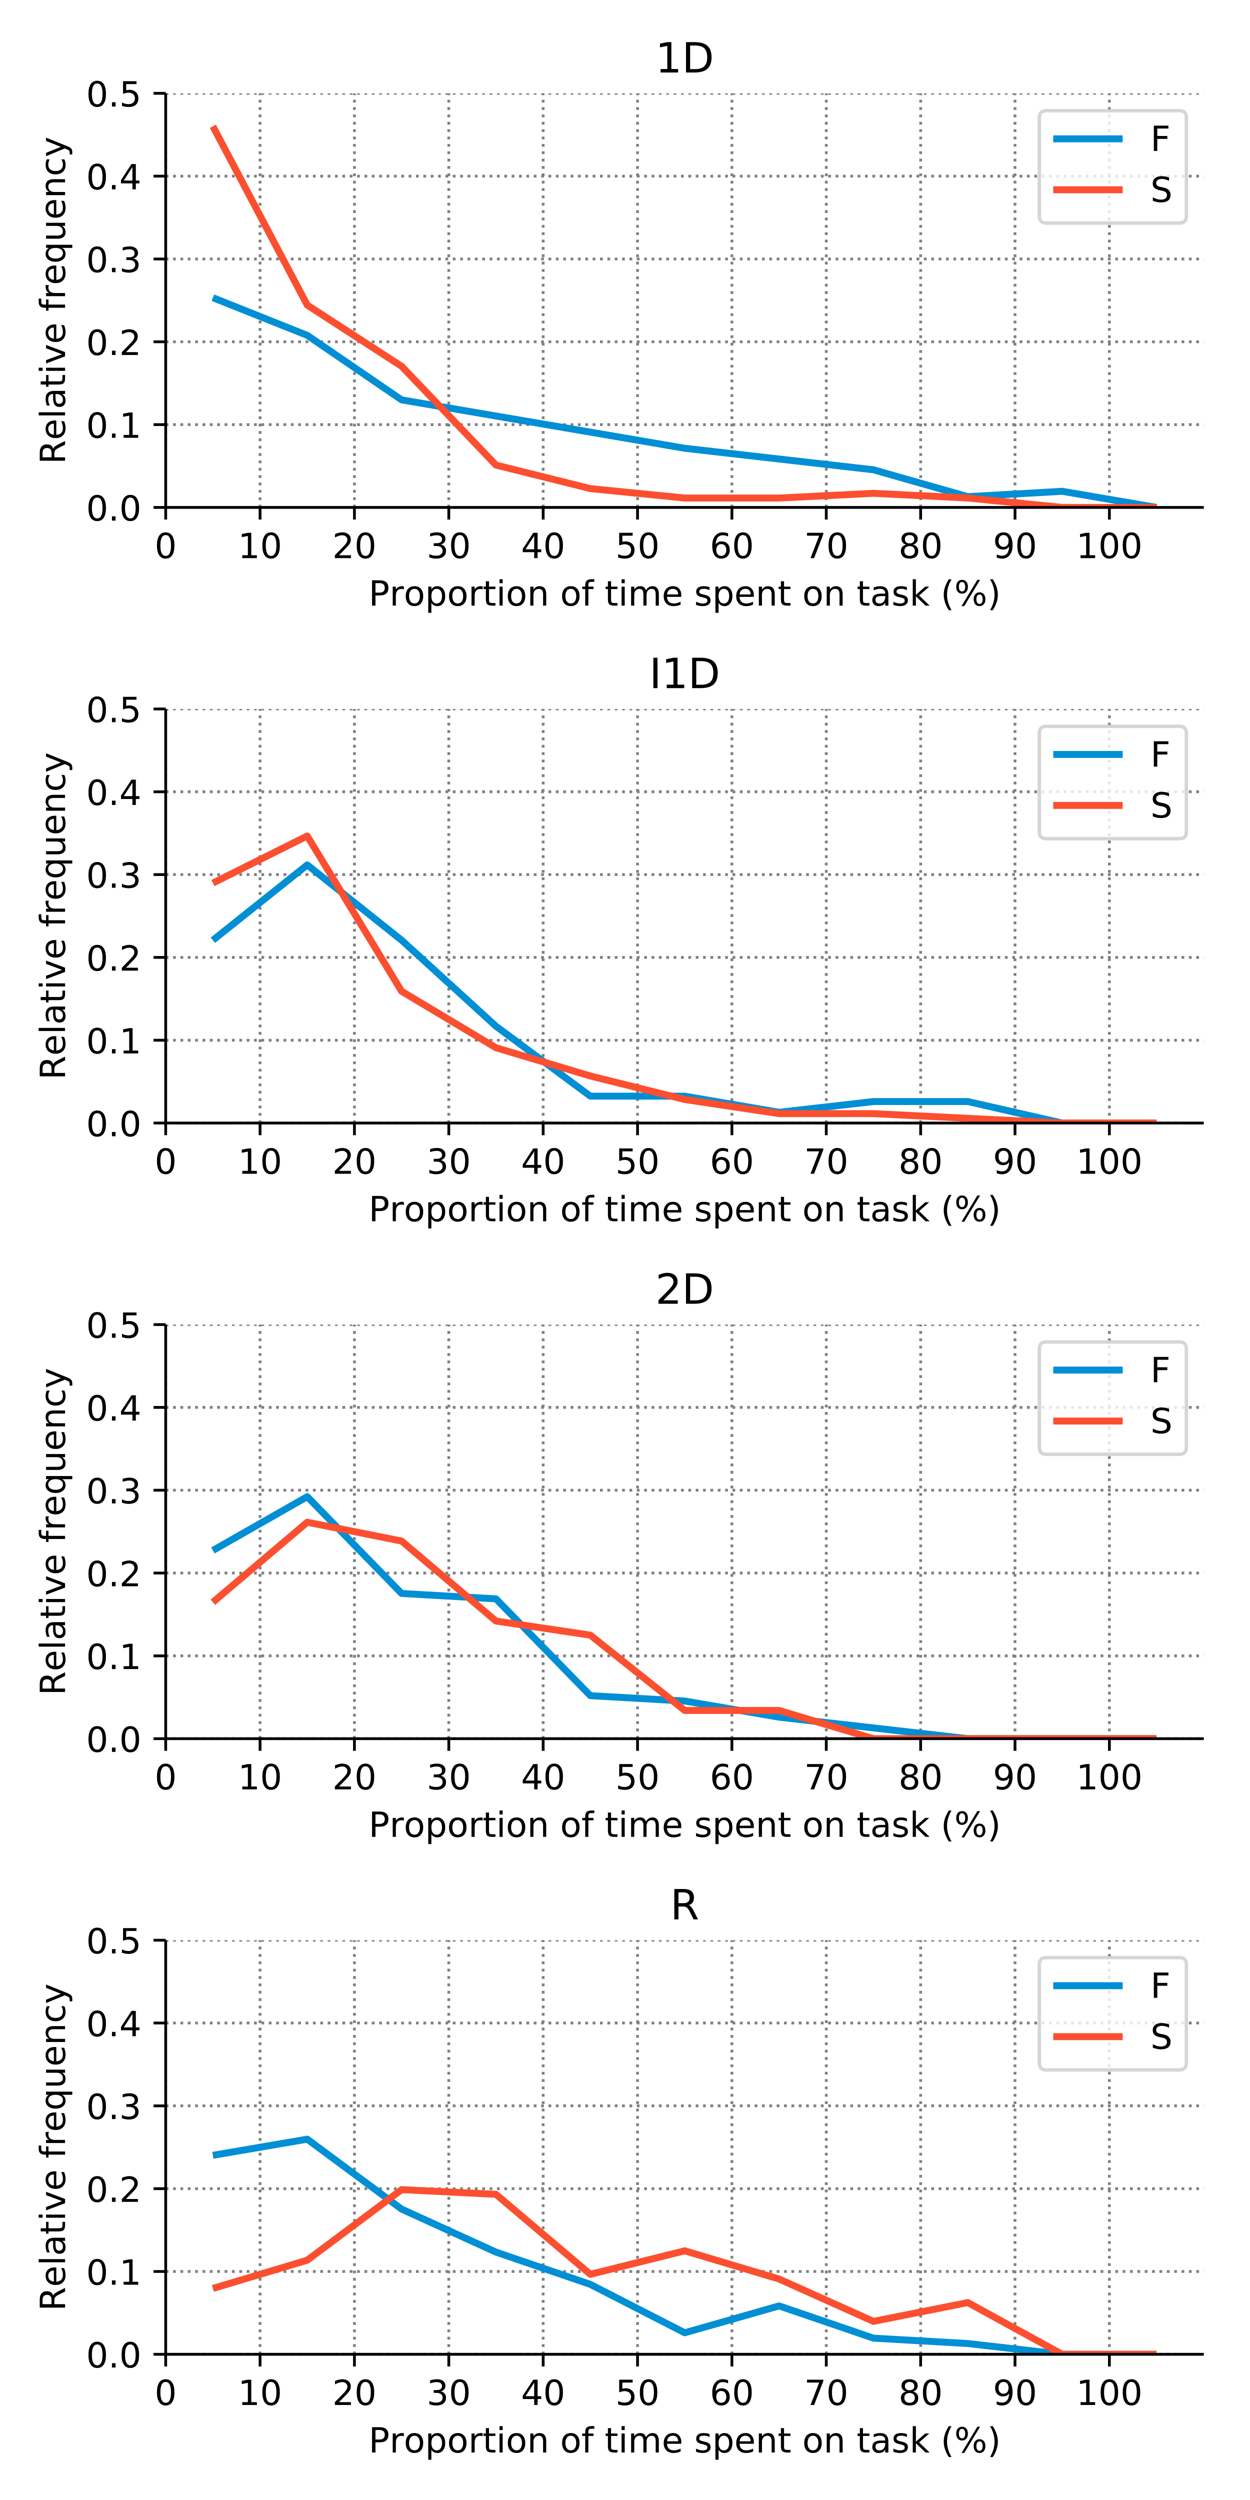 <?xml version="1.0" encoding="UTF-8"?>
<!DOCTYPE svg  PUBLIC '-//W3C//DTD SVG 1.1//EN'  'http://www.w3.org/Graphics/SVG/1.1/DTD/svg11.dtd'>
<!-- Created with matplotlib (http://matplotlib.org/) -->
<svg width="360pt" height="720pt" version="1.1" viewBox="0 0 360 720" xmlns="http://www.w3.org/2000/svg" xmlns:xlink="http://www.w3.org/1999/xlink">
 <defs>
  <style type="text/css">*{stroke-linecap:butt;stroke-linejoin:round;}</style>
 </defs>
 <g id="figure_1">
  <g id="patch_1">
   <path d="m0 720h360v-720h-360z" fill="#fff"/>
  </g>
  <g id="axes_1">
   <g id="patch_2">
    <path d="m47.72 146.14h298.96v-119.26h-298.96z" fill="#fff"/>
   </g>
   <g id="matplotlib.axis_1">
    <g id="xtick_1">
     <g id="line2d_1">
      <path d="m47.72 146.14v-119.26" clip-path="url(#pf401c181f1)" fill="none" stroke="#808080" stroke-dasharray="0.8,1.32" stroke-width=".8"/>
     </g>
     <g id="line2d_2">
      <defs>
       <path id="mc82b49a8f1" d="m0 0v3.5" stroke="#000" stroke-width=".8"/>
      </defs>
      <use x="47.72" y="146.14" stroke="#000000" stroke-width=".8" xlink:href="#mc82b49a8f1"/>
     </g>
     <g id="text_1"><!-- 0 -->
      <defs>
       <path id="DejaVuSans-30" d="m31.781 66.406q-7.609 0-11.453-7.5-3.828-7.484-3.828-22.531 0-14.984 3.828-22.484 3.844-7.5 11.453-7.5 7.672 0 11.5 7.5 3.844 7.5 3.844 22.484 0 15.047-3.844 22.531-3.828 7.5-11.5 7.5zm0 7.812q12.266 0 18.734-9.703 6.469-9.688 6.469-28.141 0-18.406-6.469-28.109-6.469-9.688-18.734-9.688-12.25 0-18.719 9.688-6.469 9.703-6.469 28.109 0 18.453 6.469 28.141 6.469 9.703 18.719 9.703z"/>
      </defs>
      <g transform="translate(44.539 160.74) scale(.1 -.1)">
       <use xlink:href="#DejaVuSans-30"/>
      </g>
     </g>
    </g>
    <g id="xtick_2">
     <g id="line2d_3">
      <path d="m74.898 146.14v-119.26" clip-path="url(#pf401c181f1)" fill="none" stroke="#808080" stroke-dasharray="0.8,1.32" stroke-width=".8"/>
     </g>
     <g id="line2d_4">
      <use x="74.898" y="146.14" stroke="#000000" stroke-width=".8" xlink:href="#mc82b49a8f1"/>
     </g>
     <g id="text_2"><!-- 10 -->
      <defs>
       <path id="DejaVuSans-31" d="m12.406 8.297h16.109v55.625l-17.531-3.516v8.984l17.438 3.516h9.859v-64.609h16.109v-8.297h-41.984z"/>
      </defs>
      <g transform="translate(68.536 160.74) scale(.1 -.1)">
       <use xlink:href="#DejaVuSans-31"/>
       <use x="63.623" xlink:href="#DejaVuSans-30"/>
      </g>
     </g>
    </g>
    <g id="xtick_3">
     <g id="line2d_5">
      <path d="m102.08 146.14v-119.26" clip-path="url(#pf401c181f1)" fill="none" stroke="#808080" stroke-dasharray="0.8,1.32" stroke-width=".8"/>
     </g>
     <g id="line2d_6">
      <use x="102.076" y="146.14" stroke="#000000" stroke-width=".8" xlink:href="#mc82b49a8f1"/>
     </g>
     <g id="text_3"><!-- 20 -->
      <defs>
       <path id="DejaVuSans-32" d="m19.188 8.297h34.422v-8.297h-46.281v8.297q5.609 5.812 15.297 15.594 9.703 9.797 12.188 12.641 4.734 5.312 6.609 9 1.891 3.688 1.891 7.25 0 5.812-4.078 9.469-4.078 3.672-10.625 3.672-4.641 0-9.797-1.609-5.141-1.609-11-4.891v9.969q5.953 2.391 11.125 3.609 5.188 1.219 9.484 1.219 11.328 0 18.062-5.672 6.734-5.656 6.734-15.125 0-4.5-1.688-8.531-1.672-4.016-6.125-9.484-1.219-1.422-7.766-8.188-6.531-6.766-18.453-18.922z"/>
      </defs>
      <g transform="translate(95.714 160.74) scale(.1 -.1)">
       <use xlink:href="#DejaVuSans-32"/>
       <use x="63.623" xlink:href="#DejaVuSans-30"/>
      </g>
     </g>
    </g>
    <g id="xtick_4">
     <g id="line2d_7">
      <path d="m129.25 146.14v-119.26" clip-path="url(#pf401c181f1)" fill="none" stroke="#808080" stroke-dasharray="0.8,1.32" stroke-width=".8"/>
     </g>
     <g id="line2d_8">
      <use x="129.255" y="146.14" stroke="#000000" stroke-width=".8" xlink:href="#mc82b49a8f1"/>
     </g>
     <g id="text_4"><!-- 30 -->
      <defs>
       <path id="DejaVuSans-33" d="m40.578 39.312q7.078-1.516 11.047-6.312 3.984-4.781 3.984-11.812 0-10.781-7.422-16.703-7.422-5.906-21.094-5.906-4.578 0-9.438 0.906t-10.031 2.719v9.516q4.094-2.391 8.969-3.609 4.891-1.219 10.219-1.219 9.266 0 14.125 3.656t4.859 10.641q0 6.453-4.516 10.078-4.516 3.641-12.562 3.641h-8.5v8.109h8.891q7.266 0 11.125 2.906t3.859 8.375q0 5.609-3.984 8.609-3.969 3.016-11.391 3.016-4.062 0-8.703-0.891-4.641-0.875-10.203-2.719v8.781q5.625 1.562 10.531 2.344t9.25 0.781q11.234 0 17.766-5.109 6.547-5.094 6.547-13.781 0-6.062-3.469-10.234t-9.859-5.781z"/>
      </defs>
      <g transform="translate(122.89 160.74) scale(.1 -.1)">
       <use xlink:href="#DejaVuSans-33"/>
       <use x="63.623" xlink:href="#DejaVuSans-30"/>
      </g>
     </g>
    </g>
    <g id="xtick_5">
     <g id="line2d_9">
      <path d="m156.43 146.14v-119.26" clip-path="url(#pf401c181f1)" fill="none" stroke="#808080" stroke-dasharray="0.8,1.32" stroke-width=".8"/>
     </g>
     <g id="line2d_10">
      <use x="156.433" y="146.14" stroke="#000000" stroke-width=".8" xlink:href="#mc82b49a8f1"/>
     </g>
     <g id="text_5"><!-- 40 -->
      <defs>
       <path id="DejaVuSans-34" d="m37.797 64.312-24.906-38.922h24.906zm-2.594 8.594h12.406v-47.516h10.406v-8.203h-10.406v-17.188h-9.812v17.188h-32.906v9.516z"/>
      </defs>
      <g transform="translate(150.07 160.74) scale(.1 -.1)">
       <use xlink:href="#DejaVuSans-34"/>
       <use x="63.623" xlink:href="#DejaVuSans-30"/>
      </g>
     </g>
    </g>
    <g id="xtick_6">
     <g id="line2d_11">
      <path d="m183.61 146.14v-119.26" clip-path="url(#pf401c181f1)" fill="none" stroke="#808080" stroke-dasharray="0.8,1.32" stroke-width=".8"/>
     </g>
     <g id="line2d_12">
      <use x="183.611" y="146.14" stroke="#000000" stroke-width=".8" xlink:href="#mc82b49a8f1"/>
     </g>
     <g id="text_6"><!-- 50 -->
      <defs>
       <path id="DejaVuSans-35" d="m10.797 72.906h38.719v-8.312h-29.688v-17.859q2.141 0.734 4.281 1.094 2.156 0.359 4.312 0.359 12.203 0 19.328-6.688 7.141-6.688 7.141-18.109 0-11.766-7.328-18.297-7.328-6.516-20.656-6.516-4.594 0-9.359 0.781-4.75 0.781-9.828 2.344v9.922q4.391-2.391 9.078-3.562t9.906-1.172q8.453 0 13.375 4.438 4.938 4.438 4.938 12.062 0 7.609-4.938 12.047-4.922 4.453-13.375 4.453-3.953 0-7.891-0.875-3.922-0.875-8.016-2.734z"/>
      </defs>
      <g transform="translate(177.25 160.74) scale(.1 -.1)">
       <use xlink:href="#DejaVuSans-35"/>
       <use x="63.623" xlink:href="#DejaVuSans-30"/>
      </g>
     </g>
    </g>
    <g id="xtick_7">
     <g id="line2d_13">
      <path d="m210.79 146.14v-119.26" clip-path="url(#pf401c181f1)" fill="none" stroke="#808080" stroke-dasharray="0.8,1.32" stroke-width=".8"/>
     </g>
     <g id="line2d_14">
      <use x="210.789" y="146.14" stroke="#000000" stroke-width=".8" xlink:href="#mc82b49a8f1"/>
     </g>
     <g id="text_7"><!-- 60 -->
      <defs>
       <path id="DejaVuSans-36" d="m33.016 40.375q-6.641 0-10.531-4.547-3.875-4.531-3.875-12.438 0-7.859 3.875-12.438 3.891-4.562 10.531-4.562t10.516 4.562q3.875 4.578 3.875 12.438 0 7.906-3.875 12.438-3.875 4.547-10.516 4.547zm19.578 30.922v-8.984q-3.719 1.75-7.5 2.672-3.781 0.938-7.5 0.938-9.766 0-14.922-6.594-5.141-6.594-5.875-19.922 2.875 4.25 7.219 6.516 4.359 2.266 9.578 2.266 10.984 0 17.359-6.672 6.375-6.656 6.375-18.125 0-11.234-6.641-18.031-6.641-6.781-17.672-6.781-12.656 0-19.344 9.688-6.688 9.703-6.688 28.109 0 17.281 8.203 27.562t22.016 10.281q3.719 0 7.5-0.734t7.891-2.188z"/>
      </defs>
      <g transform="translate(204.43 160.74) scale(.1 -.1)">
       <use xlink:href="#DejaVuSans-36"/>
       <use x="63.623" xlink:href="#DejaVuSans-30"/>
      </g>
     </g>
    </g>
    <g id="xtick_8">
     <g id="line2d_15">
      <path d="m237.97 146.14v-119.26" clip-path="url(#pf401c181f1)" fill="none" stroke="#808080" stroke-dasharray="0.8,1.32" stroke-width=".8"/>
     </g>
     <g id="line2d_16">
      <use x="237.967" y="146.14" stroke="#000000" stroke-width=".8" xlink:href="#mc82b49a8f1"/>
     </g>
     <g id="text_8"><!-- 70 -->
      <defs>
       <path id="DejaVuSans-37" d="m8.203 72.906h46.875v-4.203l-26.469-68.703h-10.297l24.906 64.594h-35.016z"/>
      </defs>
      <g transform="translate(231.6 160.74) scale(.1 -.1)">
       <use xlink:href="#DejaVuSans-37"/>
       <use x="63.623" xlink:href="#DejaVuSans-30"/>
      </g>
     </g>
    </g>
    <g id="xtick_9">
     <g id="line2d_17">
      <path d="m265.15 146.14v-119.26" clip-path="url(#pf401c181f1)" fill="none" stroke="#808080" stroke-dasharray="0.8,1.32" stroke-width=".8"/>
     </g>
     <g id="line2d_18">
      <use x="265.145" y="146.14" stroke="#000000" stroke-width=".8" xlink:href="#mc82b49a8f1"/>
     </g>
     <g id="text_9"><!-- 80 -->
      <defs>
       <path id="DejaVuSans-38" d="m31.781 34.625q-7.031 0-11.062-3.766-4.016-3.766-4.016-10.344 0-6.594 4.016-10.359 4.031-3.766 11.062-3.766t11.078 3.781q4.062 3.797 4.062 10.344 0 6.578-4.031 10.344-4.016 3.766-11.109 3.766zm-9.859 4.188q-6.344 1.562-9.891 5.906-3.531 4.359-3.531 10.609 0 8.734 6.219 13.812 6.234 5.078 17.062 5.078 10.891 0 17.094-5.078t6.203-13.812q0-6.25-3.547-10.609-3.531-4.344-9.828-5.906 7.125-1.656 11.094-6.5 3.984-4.828 3.984-11.797 0-10.609-6.469-16.281-6.469-5.656-18.531-5.656-12.047 0-18.531 5.656-6.469 5.672-6.469 16.281 0 6.969 4 11.797 4.016 4.844 11.141 6.5zm-3.609 15.578q0-5.656 3.531-8.828 3.547-3.172 9.938-3.172 6.359 0 9.938 3.172 3.594 3.172 3.594 8.828 0 5.672-3.594 8.844-3.578 3.172-9.938 3.172-6.391 0-9.938-3.172-3.531-3.172-3.531-8.844z"/>
      </defs>
      <g transform="translate(258.78 160.74) scale(.1 -.1)">
       <use xlink:href="#DejaVuSans-38"/>
       <use x="63.623" xlink:href="#DejaVuSans-30"/>
      </g>
     </g>
    </g>
    <g id="xtick_10">
     <g id="line2d_19">
      <path d="m292.32 146.14v-119.26" clip-path="url(#pf401c181f1)" fill="none" stroke="#808080" stroke-dasharray="0.8,1.32" stroke-width=".8"/>
     </g>
     <g id="line2d_20">
      <use x="292.324" y="146.14" stroke="#000000" stroke-width=".8" xlink:href="#mc82b49a8f1"/>
     </g>
     <g id="text_10"><!-- 90 -->
      <defs>
       <path id="DejaVuSans-39" d="m10.984 1.516v8.984q3.719-1.766 7.516-2.688 3.812-0.922 7.484-0.922 9.766 0 14.906 6.562 5.156 6.562 5.891 19.953-2.828-4.203-7.188-6.453-4.344-2.25-9.609-2.25-10.938 0-17.312 6.609-6.375 6.625-6.375 18.109 0 11.219 6.641 18 6.641 6.797 17.672 6.797 12.656 0 19.312-9.703 6.672-9.688 6.672-28.141 0-17.234-8.188-27.516-8.172-10.281-21.984-10.281-3.719 0-7.531 0.734-3.797 0.734-7.906 2.203zm19.625 30.906q6.641 0 10.516 4.531 3.891 4.547 3.891 12.469 0 7.859-3.891 12.422-3.875 4.562-10.516 4.562t-10.516-4.562-3.875-12.422q0-7.922 3.875-12.469 3.875-4.531 10.516-4.531z"/>
      </defs>
      <g transform="translate(285.96 160.74) scale(.1 -.1)">
       <use xlink:href="#DejaVuSans-39"/>
       <use x="63.623" xlink:href="#DejaVuSans-30"/>
      </g>
     </g>
    </g>
    <g id="xtick_11">
     <g id="line2d_21">
      <path d="m319.5 146.14v-119.26" clip-path="url(#pf401c181f1)" fill="none" stroke="#808080" stroke-dasharray="0.8,1.32" stroke-width=".8"/>
     </g>
     <g id="line2d_22">
      <use x="319.502" y="146.14" stroke="#000000" stroke-width=".8" xlink:href="#mc82b49a8f1"/>
     </g>
     <g id="text_11"><!-- 100 -->
      <g transform="translate(309.96 160.74) scale(.1 -.1)">
       <use xlink:href="#DejaVuSans-31"/>
       <use x="63.623" xlink:href="#DejaVuSans-30"/>
       <use x="127.246" xlink:href="#DejaVuSans-30"/>
      </g>
     </g>
    </g>
    <g id="text_12"><!-- Proportion of time spent on task (%) -->
     <defs>
      <path id="DejaVuSans-50" d="m19.672 64.797v-27.391h12.406q6.891 0 10.641 3.562 3.766 3.562 3.766 10.156 0 6.547-3.766 10.109-3.75 3.562-10.641 3.562zm-9.859 8.109h22.266q12.266 0 18.531-5.547 6.281-5.547 6.281-16.234 0-10.797-6.281-16.312-6.266-5.516-18.531-5.516h-12.406v-29.297h-9.859z"/>
      <path id="DejaVuSans-72" d="m41.109 46.297q-1.516 0.875-3.297 1.281-1.781 0.422-3.922 0.422-7.625 0-11.703-4.953t-4.078-14.234v-28.812h-9.031v54.688h9.031v-8.5q2.844 4.984 7.375 7.391 4.547 2.422 11.047 2.422 0.922 0 2.047-0.125 1.125-0.109 2.484-0.359z"/>
      <path id="DejaVuSans-6f" d="m30.609 48.391q-7.219 0-11.422-5.641t-4.203-15.453 4.172-15.453q4.188-5.641 11.453-5.641 7.188 0 11.375 5.656 4.203 5.672 4.203 15.438 0 9.719-4.203 15.406-4.188 5.688-11.375 5.688zm0 7.609q11.719 0 18.406-7.625 6.703-7.609 6.703-21.078 0-13.422-6.703-21.078-6.688-7.641-18.406-7.641-11.766 0-18.438 7.641-6.656 7.656-6.656 21.078 0 13.469 6.656 21.078 6.672 7.625 18.438 7.625z"/>
      <path id="DejaVuSans-70" d="m18.109 8.203v-29h-9.031v75.484h9.031v-8.297q2.844 4.875 7.156 7.234 4.328 2.375 10.328 2.375 9.969 0 16.188-7.906 6.234-7.906 6.234-20.797t-6.234-20.812q-6.219-7.906-16.188-7.906-6 0-10.328 2.375-4.312 2.375-7.156 7.25zm30.578 19.094q0 9.906-4.078 15.547t-11.203 5.641q-7.141 0-11.219-5.641t-4.078-15.547 4.078-15.547 11.219-5.641q7.125 0 11.203 5.641t4.078 15.547z"/>
      <path id="DejaVuSans-74" d="m18.312 70.219v-15.531h18.5v-6.984h-18.5v-29.688q0-6.688 1.828-8.594t7.453-1.906h9.219v-7.516h-9.219q-10.406 0-14.359 3.875-3.953 3.891-3.953 14.141v29.688h-6.594v6.984h6.594v15.531z"/>
      <path id="DejaVuSans-69" d="m9.422 54.688h8.984v-54.688h-8.984zm0 21.297h8.984v-11.391h-8.984z"/>
      <path id="DejaVuSans-6e" d="m54.891 33.016v-33.016h-8.984v32.719q0 7.766-3.031 11.609-3.031 3.859-9.078 3.859-7.281 0-11.484-4.641-4.203-4.625-4.203-12.641v-30.906h-9.031v54.688h9.031v-8.5q3.234 4.938 7.594 7.375 4.375 2.438 10.094 2.438 9.422 0 14.25-5.828 4.844-5.828 4.844-17.156z"/>
      <path id="DejaVuSans-66" d="m37.109 75.984v-7.484h-8.594q-4.828 0-6.719-1.953-1.875-1.953-1.875-7.031v-4.828h14.797v-6.984h-14.797v-47.703h-9.031v47.703h-8.594v6.984h8.594v3.812q0 9.125 4.25 13.297 4.25 4.188 13.469 4.188z"/>
      <path id="DejaVuSans-6d" d="m52 44.188q3.375 6.062 8.062 8.938t11.031 2.875q8.547 0 13.188-5.984 4.641-5.969 4.641-17v-33.016h-9.031v32.719q0 7.859-2.797 11.656-2.781 3.812-8.484 3.812-6.984 0-11.047-4.641-4.047-4.625-4.047-12.641v-30.906h-9.031v32.719q0 7.906-2.781 11.688t-8.594 3.781q-6.891 0-10.953-4.656-4.047-4.656-4.047-12.625v-30.906h-9.031v54.688h9.031v-8.5q3.078 5.031 7.375 7.422t10.203 2.391q5.969 0 10.141-3.031 4.172-3.016 6.172-8.781z"/>
      <path id="DejaVuSans-65" d="m56.203 29.594v-4.391h-41.312q0.594-9.281 5.594-14.141t13.938-4.859q5.172 0 10.031 1.266t9.656 3.812v-8.5q-4.844-2.047-9.922-3.125t-10.297-1.078q-13.094 0-20.734 7.609-7.641 7.625-7.641 20.625 0 13.422 7.25 21.297 7.25 7.891 19.562 7.891 11.031 0 17.453-7.109 6.422-7.094 6.422-19.297zm-8.984 2.641q-0.094 7.359-4.125 11.75-4.031 4.406-10.672 4.406-7.516 0-12.031-4.25t-5.203-11.969z"/>
      <path id="DejaVuSans-73" d="m44.281 53.078v-8.5q-3.797 1.953-7.906 2.922-4.094 0.984-8.5 0.984-6.688 0-10.031-2.047t-3.344-6.156q0-3.125 2.391-4.906t9.625-3.391l3.078-0.688q9.562-2.047 13.594-5.781t4.031-10.422q0-7.625-6.031-12.078-6.031-4.438-16.578-4.438-4.391 0-9.156 0.859t-10.031 2.562v9.281q4.984-2.594 9.812-3.891 4.828-1.281 9.578-1.281 6.344 0 9.75 2.172 3.422 2.172 3.422 6.125 0 3.656-2.469 5.609-2.453 1.953-10.812 3.766l-3.125 0.734q-8.344 1.75-12.062 5.391-3.703 3.641-3.703 9.984 0 7.719 5.469 11.906 5.469 4.203 15.531 4.203 4.969 0 9.359-0.734 4.406-0.719 8.109-2.188z"/>
      <path id="DejaVuSans-61" d="m34.281 27.484q-10.891 0-15.094-2.484t-4.203-8.5q0-4.781 3.156-7.594 3.156-2.797 8.562-2.797 7.484 0 12 5.297t4.516 14.078v2zm17.922 3.719v-31.203h-8.984v8.297q-3.078-4.969-7.672-7.344t-11.234-2.375q-8.391 0-13.359 4.719-4.953 4.719-4.953 12.625 0 9.219 6.172 13.906 6.188 4.688 18.438 4.688h12.609v0.891q0 6.203-4.078 9.594t-11.453 3.391q-4.688 0-9.141-1.125-4.438-1.125-8.531-3.375v8.312q4.922 1.906 9.562 2.844 4.641 0.953 9.031 0.953 11.875 0 17.734-6.156 5.859-6.141 5.859-18.641z"/>
      <path id="DejaVuSans-6b" d="m9.078 75.984h9.031v-44.875l26.812 23.578h11.469l-29-25.578 30.234-29.109h-11.719l-27.797 26.703v-26.703h-9.031z"/>
      <path id="DejaVuSans-28" d="m31 75.875q-6.531-11.219-9.719-22.219-3.172-10.984-3.172-22.266 0-11.266 3.203-22.328t9.688-22.25h-7.812q-7.312 11.484-10.953 22.562t-3.641 22.016q0 10.891 3.609 21.922 3.625 11.047 10.984 22.562z"/>
      <path id="DejaVuSans-25" d="m72.703 32.078q-4.25 0-6.672-3.609-2.406-3.609-2.406-10.062 0-6.344 2.406-9.984 2.422-3.641 6.672-3.641 4.156 0 6.562 3.641 2.422 3.641 2.422 9.984 0 6.406-2.422 10.031-2.406 3.641-6.562 3.641zm0 6.203q7.719 0 12.25-5.375 4.547-5.359 4.547-14.5 0-9.125-4.562-14.484-4.562-5.344-12.234-5.344-7.812 0-12.359 5.344-4.531 5.359-4.531 14.484 0 9.188 4.562 14.531t12.328 5.344zm-50.391 29.734q-4.203 0-6.625-3.641-2.406-3.625-2.406-9.984 0-6.438 2.391-10.062 2.391-3.609 6.641-3.609t6.656 3.609q2.422 3.625 2.422 10.062 0 6.297-2.438 9.953-2.438 3.672-6.641 3.672zm44.094 6.203h7.812l-45.609-75.641h-7.812zm-44.094 0q7.719 0 12.297-5.344 4.594-5.344 4.594-14.484 0-9.219-4.562-14.547t-12.328-5.328-12.281 5.344q-4.516 5.359-4.516 14.531 0 9.094 4.531 14.453 4.547 5.375 12.266 5.375z"/>
      <path id="DejaVuSans-29" d="m8.016 75.875h7.812q7.312-11.516 10.953-22.562 3.641-11.031 3.641-21.922 0-10.938-3.641-22.016t-10.953-22.562h-7.812q6.484 11.188 9.688 22.25t3.203 22.328q0 11.281-3.203 22.266-3.203 11-9.688 22.219z"/>
     </defs>
     <g transform="translate(106.17 174.42) scale(.1 -.1)">
      <use xlink:href="#DejaVuSans-50"/>
      <use x="60.287" xlink:href="#DejaVuSans-72"/>
      <use x="101.369" xlink:href="#DejaVuSans-6f"/>
      <use x="162.551" xlink:href="#DejaVuSans-70"/>
      <use x="226.027" xlink:href="#DejaVuSans-6f"/>
      <use x="287.209" xlink:href="#DejaVuSans-72"/>
      <use x="328.322" xlink:href="#DejaVuSans-74"/>
      <use x="367.531" xlink:href="#DejaVuSans-69"/>
      <use x="395.314" xlink:href="#DejaVuSans-6f"/>
      <use x="456.496" xlink:href="#DejaVuSans-6e"/>
      <use x="519.875" xlink:href="#DejaVuSans-20"/>
      <use x="551.662" xlink:href="#DejaVuSans-6f"/>
      <use x="612.844" xlink:href="#DejaVuSans-66"/>
      <use x="648.049" xlink:href="#DejaVuSans-20"/>
      <use x="679.836" xlink:href="#DejaVuSans-74"/>
      <use x="719.045" xlink:href="#DejaVuSans-69"/>
      <use x="746.828" xlink:href="#DejaVuSans-6d"/>
      <use x="844.24" xlink:href="#DejaVuSans-65"/>
      <use x="905.764" xlink:href="#DejaVuSans-20"/>
      <use x="937.551" xlink:href="#DejaVuSans-73"/>
      <use x="989.65" xlink:href="#DejaVuSans-70"/>
      <use x="1053.127" xlink:href="#DejaVuSans-65"/>
      <use x="1114.65" xlink:href="#DejaVuSans-6e"/>
      <use x="1178.029" xlink:href="#DejaVuSans-74"/>
      <use x="1217.238" xlink:href="#DejaVuSans-20"/>
      <use x="1249.025" xlink:href="#DejaVuSans-6f"/>
      <use x="1310.207" xlink:href="#DejaVuSans-6e"/>
      <use x="1373.586" xlink:href="#DejaVuSans-20"/>
      <use x="1405.373" xlink:href="#DejaVuSans-74"/>
      <use x="1444.582" xlink:href="#DejaVuSans-61"/>
      <use x="1505.861" xlink:href="#DejaVuSans-73"/>
      <use x="1557.961" xlink:href="#DejaVuSans-6b"/>
      <use x="1615.871" xlink:href="#DejaVuSans-20"/>
      <use x="1647.658" xlink:href="#DejaVuSans-28"/>
      <use x="1686.672" xlink:href="#DejaVuSans-25"/>
      <use x="1781.691" xlink:href="#DejaVuSans-29"/>
     </g>
    </g>
   </g>
   <g id="matplotlib.axis_2">
    <g id="ytick_1">
     <g id="line2d_23">
      <path d="m47.72 146.14h298.96" clip-path="url(#pf401c181f1)" fill="none" stroke="#808080" stroke-dasharray="0.8,1.32" stroke-width=".8"/>
     </g>
     <g id="line2d_24">
      <defs>
       <path id="mbc0f9c2c32" d="m0 0h-3.5" stroke="#000" stroke-width=".8"/>
      </defs>
      <use x="47.72" y="146.14" stroke="#000000" stroke-width=".8" xlink:href="#mbc0f9c2c32"/>
     </g>
     <g id="text_13"><!-- 0.0 -->
      <defs>
       <path id="DejaVuSans-2e" d="m10.688 12.406h10.312v-12.406h-10.312z"/>
      </defs>
      <g transform="translate(24.817 149.94) scale(.1 -.1)">
       <use xlink:href="#DejaVuSans-30"/>
       <use x="63.623" xlink:href="#DejaVuSans-2e"/>
       <use x="95.41" xlink:href="#DejaVuSans-30"/>
      </g>
     </g>
    </g>
    <g id="ytick_2">
     <g id="line2d_25">
      <path d="m47.72 122.29h298.96" clip-path="url(#pf401c181f1)" fill="none" stroke="#808080" stroke-dasharray="0.8,1.32" stroke-width=".8"/>
     </g>
     <g id="line2d_26">
      <use x="47.72" y="122.288" stroke="#000000" stroke-width=".8" xlink:href="#mbc0f9c2c32"/>
     </g>
     <g id="text_14"><!-- 0.1 -->
      <g transform="translate(24.817 126.09) scale(.1 -.1)">
       <use xlink:href="#DejaVuSans-30"/>
       <use x="63.623" xlink:href="#DejaVuSans-2e"/>
       <use x="95.41" xlink:href="#DejaVuSans-31"/>
      </g>
     </g>
    </g>
    <g id="ytick_3">
     <g id="line2d_27">
      <path d="m47.72 98.436h298.96" clip-path="url(#pf401c181f1)" fill="none" stroke="#808080" stroke-dasharray="0.8,1.32" stroke-width=".8"/>
     </g>
     <g id="line2d_28">
      <use x="47.72" y="98.436" stroke="#000000" stroke-width=".8" xlink:href="#mbc0f9c2c32"/>
     </g>
     <g id="text_15"><!-- 0.2 -->
      <g transform="translate(24.817 102.24) scale(.1 -.1)">
       <use xlink:href="#DejaVuSans-30"/>
       <use x="63.623" xlink:href="#DejaVuSans-2e"/>
       <use x="95.41" xlink:href="#DejaVuSans-32"/>
      </g>
     </g>
    </g>
    <g id="ytick_4">
     <g id="line2d_29">
      <path d="m47.72 74.584h298.96" clip-path="url(#pf401c181f1)" fill="none" stroke="#808080" stroke-dasharray="0.8,1.32" stroke-width=".8"/>
     </g>
     <g id="line2d_30">
      <use x="47.72" y="74.584" stroke="#000000" stroke-width=".8" xlink:href="#mbc0f9c2c32"/>
     </g>
     <g id="text_16"><!-- 0.3 -->
      <g transform="translate(24.817 78.383) scale(.1 -.1)">
       <use xlink:href="#DejaVuSans-30"/>
       <use x="63.623" xlink:href="#DejaVuSans-2e"/>
       <use x="95.41" xlink:href="#DejaVuSans-33"/>
      </g>
     </g>
    </g>
    <g id="ytick_5">
     <g id="line2d_31">
      <path d="m47.72 50.732h298.96" clip-path="url(#pf401c181f1)" fill="none" stroke="#808080" stroke-dasharray="0.8,1.32" stroke-width=".8"/>
     </g>
     <g id="line2d_32">
      <use x="47.72" y="50.732" stroke="#000000" stroke-width=".8" xlink:href="#mbc0f9c2c32"/>
     </g>
     <g id="text_17"><!-- 0.4 -->
      <g transform="translate(24.817 54.531) scale(.1 -.1)">
       <use xlink:href="#DejaVuSans-30"/>
       <use x="63.623" xlink:href="#DejaVuSans-2e"/>
       <use x="95.41" xlink:href="#DejaVuSans-34"/>
      </g>
     </g>
    </g>
    <g id="ytick_6">
     <g id="line2d_33">
      <path d="m47.72 26.88h298.96" clip-path="url(#pf401c181f1)" fill="none" stroke="#808080" stroke-dasharray="0.8,1.32" stroke-width=".8"/>
     </g>
     <g id="line2d_34">
      <use x="47.72" y="26.88" stroke="#000000" stroke-width=".8" xlink:href="#mbc0f9c2c32"/>
     </g>
     <g id="text_18"><!-- 0.5 -->
      <g transform="translate(24.817 30.679) scale(.1 -.1)">
       <use xlink:href="#DejaVuSans-30"/>
       <use x="63.623" xlink:href="#DejaVuSans-2e"/>
       <use x="95.41" xlink:href="#DejaVuSans-35"/>
      </g>
     </g>
    </g>
    <g id="text_19"><!-- Relative frequency -->
     <defs>
      <path id="DejaVuSans-52" d="m44.391 34.188q3.172-1.078 6.172-4.594t6.031-9.672l10.016-19.922h-10.609l-9.312 18.703q-3.625 7.328-7.016 9.719t-9.25 2.391h-10.75v-30.812h-9.859v72.906h22.266q12.5 0 18.656-5.234 6.156-5.219 6.156-15.766 0-6.891-3.203-11.438-3.203-4.531-9.297-6.281zm-24.719 30.609v-25.875h12.406q7.125 0 10.766 3.297t3.641 9.688-3.641 9.641-10.766 3.25z"/>
      <path id="DejaVuSans-6c" d="m9.422 75.984h8.984v-75.984h-8.984z"/>
      <path id="DejaVuSans-76" d="m2.984 54.688h9.516l17.094-45.891 17.094 45.891h9.516l-20.516-54.688h-12.203z"/>
      <path id="DejaVuSans-71" d="m14.797 27.297q0-9.906 4.078-15.547t11.203-5.641 11.219 5.641q4.109 5.641 4.109 15.547t-4.109 15.547q-4.094 5.641-11.219 5.641t-11.203-5.641-4.078-15.547zm30.609-19.094q-2.828-4.875-7.156-7.25-4.312-2.375-10.375-2.375-9.906 0-16.141 7.906-6.219 7.922-6.219 20.812t6.219 20.797q6.234 7.906 16.141 7.906 6.062 0 10.375-2.375 4.328-2.359 7.156-7.234v8.297h8.984v-75.484h-8.984z"/>
      <path id="DejaVuSans-75" d="m8.5 21.578v33.109h8.984v-32.766q0-7.766 3.016-11.656 3.031-3.875 9.094-3.875 7.266 0 11.484 4.641 4.234 4.641 4.234 12.656v31h8.984v-54.688h-8.984v8.406q-3.266-4.984-7.594-7.406-4.312-2.422-10.031-2.422-9.422 0-14.312 5.859-4.875 5.859-4.875 17.141zm22.609 34.422z"/>
      <path id="DejaVuSans-63" d="m48.781 52.594v-8.406q-3.812 2.109-7.641 3.156t-7.734 1.047q-8.75 0-13.594-5.547-4.828-5.531-4.828-15.547t4.828-15.562q4.844-5.531 13.594-5.531 3.906 0 7.734 1.047t7.641 3.156v-8.312q-3.766-1.75-7.797-2.625-4.016-0.891-8.562-0.891-12.359 0-19.641 7.766-7.266 7.766-7.266 20.953 0 13.375 7.344 21.031 7.359 7.672 20.156 7.672 4.141 0 8.094-0.859 3.953-0.844 7.672-2.547z"/>
      <path id="DejaVuSans-79" d="m32.172-5.078q-3.797-9.766-7.422-12.734-3.609-2.984-9.656-2.984h-7.188v7.516h5.281q3.703 0 5.75 1.766 2.062 1.75 4.547 8.297l1.609 4.094-22.109 53.812h9.516l17.094-42.766 17.094 42.766h9.516z"/>
     </defs>
     <g transform="translate(18.737 133.67) rotate(-90) scale(.1 -.1)">
      <use xlink:href="#DejaVuSans-52"/>
      <use x="69.42" xlink:href="#DejaVuSans-65"/>
      <use x="130.943" xlink:href="#DejaVuSans-6c"/>
      <use x="158.727" xlink:href="#DejaVuSans-61"/>
      <use x="220.006" xlink:href="#DejaVuSans-74"/>
      <use x="259.215" xlink:href="#DejaVuSans-69"/>
      <use x="286.998" xlink:href="#DejaVuSans-76"/>
      <use x="346.178" xlink:href="#DejaVuSans-65"/>
      <use x="407.701" xlink:href="#DejaVuSans-20"/>
      <use x="439.488" xlink:href="#DejaVuSans-66"/>
      <use x="474.693" xlink:href="#DejaVuSans-72"/>
      <use x="515.775" xlink:href="#DejaVuSans-65"/>
      <use x="577.299" xlink:href="#DejaVuSans-71"/>
      <use x="640.775" xlink:href="#DejaVuSans-75"/>
      <use x="704.154" xlink:href="#DejaVuSans-65"/>
      <use x="765.678" xlink:href="#DejaVuSans-6e"/>
      <use x="829.057" xlink:href="#DejaVuSans-63"/>
      <use x="884.037" xlink:href="#DejaVuSans-79"/>
     </g>
    </g>
   </g>
   <g id="line2d_35">
    <path d="m61.309 85.736 27.178 10.842 27.178 18.586 81.535 13.939 54.356 6.195 27.178 7.744 27.178-1.549 27.178 4.646" clip-path="url(#pf401c181f1)" fill="none" stroke="#008fd5" stroke-linecap="square" stroke-width="2"/>
   </g>
   <g id="line2d_36">
    <path d="m61.309 36.367 27.178 51.499 27.178 17.618 27.178 28.46 27.178 6.776 27.178 2.711h27.178l27.178-1.355 27.178 1.355 27.178 2.711h27.178" clip-path="url(#pf401c181f1)" fill="none" stroke="#fc4f30" stroke-linecap="square" stroke-width="2"/>
   </g>
   <g id="patch_3">
    <path d="m47.72 146.14v-119.26" fill="none" stroke="#000" stroke-linecap="square" stroke-width=".8"/>
   </g>
   <g id="patch_4">
    <path d="m47.72 146.14h298.96" fill="none" stroke="#000" stroke-linecap="square" stroke-width=".8"/>
   </g>
   <g id="text_20"><!-- 1D -->
    <defs>
     <path id="DejaVuSans-44" d="m19.672 64.797v-56.688h11.922q15.094 0 22.094 6.828 7 6.844 7 21.594 0 14.641-7 21.453t-22.094 6.812zm-9.859 8.109h20.266q21.188 0 31.094-8.812 9.922-8.812 9.922-27.562 0-18.859-9.969-27.703-9.953-8.828-31.047-8.828h-20.266z"/>
    </defs>
    <g transform="translate(188.76 20.88) scale(.12 -.12)">
     <use xlink:href="#DejaVuSans-31"/>
     <use x="63.623" xlink:href="#DejaVuSans-44"/>
    </g>
   </g>
   <g id="legend_1">
    <g id="patch_5">
     <path d="m301.33 64.236h38.348q2 0 2-2v-28.356q0-2-2-2h-38.348q-2 0-2 2v28.356q0 2 2 2z" fill="#fff" opacity=".8" stroke="#ccc"/>
    </g>
    <g id="line2d_37">
     <path d="m303.33 39.978h20" fill="none" stroke="#008fd5" stroke-linecap="square" stroke-width="2"/>
    </g>
    <g id="text_21"><!-- F -->
     <defs>
      <path id="DejaVuSans-46" d="m9.812 72.906h41.891v-8.312h-32.031v-21.484h28.906v-8.297h-28.906v-34.812h-9.859z"/>
     </defs>
     <g transform="translate(331.33 43.478) scale(.1 -.1)">
      <use xlink:href="#DejaVuSans-46"/>
     </g>
    </g>
    <g id="line2d_39">
     <path d="m303.33 54.657h20" fill="none" stroke="#fc4f30" stroke-linecap="square" stroke-width="2"/>
    </g>
    <g id="text_22"><!-- S -->
     <defs>
      <path id="DejaVuSans-53" d="m53.516 70.516v-9.625q-5.609 2.688-10.594 4-4.984 1.328-9.625 1.328-8.047 0-12.422-3.125t-4.375-8.891q0-4.844 2.906-7.312 2.906-2.453 11.016-3.969l5.953-1.219q11.031-2.109 16.281-7.406t5.25-14.172q0-10.609-7.109-16.078-7.094-5.469-20.812-5.469-5.172 0-11.016 1.172-5.828 1.172-12.078 3.469v10.156q6-3.359 11.766-5.078 5.766-1.703 11.328-1.703 8.438 0 13.031 3.312 4.594 3.328 4.594 9.484 0 5.359-3.297 8.391t-10.812 4.547l-6.016 1.172q-11.031 2.188-15.969 6.875-4.922 4.688-4.922 13.047 0 9.672 6.812 15.234t18.766 5.562q5.141 0 10.453-0.938 5.328-0.922 10.891-2.766z"/>
     </defs>
     <g transform="translate(331.33 58.157) scale(.1 -.1)">
      <use xlink:href="#DejaVuSans-53"/>
     </g>
    </g>
   </g>
  </g>
  <g id="axes_2">
   <g id="patch_6">
    <path d="m47.72 323.44h298.96v-119.26h-298.96z" fill="#fff"/>
   </g>
   <g id="matplotlib.axis_3">
    <g id="xtick_12">
     <g id="line2d_41">
      <path d="m47.72 323.44v-119.26" clip-path="url(#p20fad02c75)" fill="none" stroke="#808080" stroke-dasharray="0.8,1.32" stroke-width=".8"/>
     </g>
     <g id="line2d_42">
      <use x="47.72" y="323.44" stroke="#000000" stroke-width=".8" xlink:href="#mc82b49a8f1"/>
     </g>
     <g id="text_23"><!-- 0 -->
      <g transform="translate(44.539 338.04) scale(.1 -.1)">
       <use xlink:href="#DejaVuSans-30"/>
      </g>
     </g>
    </g>
    <g id="xtick_13">
     <g id="line2d_43">
      <path d="m74.898 323.44v-119.26" clip-path="url(#p20fad02c75)" fill="none" stroke="#808080" stroke-dasharray="0.8,1.32" stroke-width=".8"/>
     </g>
     <g id="line2d_44">
      <use x="74.898" y="323.44" stroke="#000000" stroke-width=".8" xlink:href="#mc82b49a8f1"/>
     </g>
     <g id="text_24"><!-- 10 -->
      <g transform="translate(68.536 338.04) scale(.1 -.1)">
       <use xlink:href="#DejaVuSans-31"/>
       <use x="63.623" xlink:href="#DejaVuSans-30"/>
      </g>
     </g>
    </g>
    <g id="xtick_14">
     <g id="line2d_45">
      <path d="m102.08 323.44v-119.26" clip-path="url(#p20fad02c75)" fill="none" stroke="#808080" stroke-dasharray="0.8,1.32" stroke-width=".8"/>
     </g>
     <g id="line2d_46">
      <use x="102.076" y="323.44" stroke="#000000" stroke-width=".8" xlink:href="#mc82b49a8f1"/>
     </g>
     <g id="text_25"><!-- 20 -->
      <g transform="translate(95.714 338.04) scale(.1 -.1)">
       <use xlink:href="#DejaVuSans-32"/>
       <use x="63.623" xlink:href="#DejaVuSans-30"/>
      </g>
     </g>
    </g>
    <g id="xtick_15">
     <g id="line2d_47">
      <path d="m129.25 323.44v-119.26" clip-path="url(#p20fad02c75)" fill="none" stroke="#808080" stroke-dasharray="0.8,1.32" stroke-width=".8"/>
     </g>
     <g id="line2d_48">
      <use x="129.255" y="323.44" stroke="#000000" stroke-width=".8" xlink:href="#mc82b49a8f1"/>
     </g>
     <g id="text_26"><!-- 30 -->
      <g transform="translate(122.89 338.04) scale(.1 -.1)">
       <use xlink:href="#DejaVuSans-33"/>
       <use x="63.623" xlink:href="#DejaVuSans-30"/>
      </g>
     </g>
    </g>
    <g id="xtick_16">
     <g id="line2d_49">
      <path d="m156.43 323.44v-119.26" clip-path="url(#p20fad02c75)" fill="none" stroke="#808080" stroke-dasharray="0.8,1.32" stroke-width=".8"/>
     </g>
     <g id="line2d_50">
      <use x="156.433" y="323.44" stroke="#000000" stroke-width=".8" xlink:href="#mc82b49a8f1"/>
     </g>
     <g id="text_27"><!-- 40 -->
      <g transform="translate(150.07 338.04) scale(.1 -.1)">
       <use xlink:href="#DejaVuSans-34"/>
       <use x="63.623" xlink:href="#DejaVuSans-30"/>
      </g>
     </g>
    </g>
    <g id="xtick_17">
     <g id="line2d_51">
      <path d="m183.61 323.44v-119.26" clip-path="url(#p20fad02c75)" fill="none" stroke="#808080" stroke-dasharray="0.8,1.32" stroke-width=".8"/>
     </g>
     <g id="line2d_52">
      <use x="183.611" y="323.44" stroke="#000000" stroke-width=".8" xlink:href="#mc82b49a8f1"/>
     </g>
     <g id="text_28"><!-- 50 -->
      <g transform="translate(177.25 338.04) scale(.1 -.1)">
       <use xlink:href="#DejaVuSans-35"/>
       <use x="63.623" xlink:href="#DejaVuSans-30"/>
      </g>
     </g>
    </g>
    <g id="xtick_18">
     <g id="line2d_53">
      <path d="m210.79 323.44v-119.26" clip-path="url(#p20fad02c75)" fill="none" stroke="#808080" stroke-dasharray="0.8,1.32" stroke-width=".8"/>
     </g>
     <g id="line2d_54">
      <use x="210.789" y="323.44" stroke="#000000" stroke-width=".8" xlink:href="#mc82b49a8f1"/>
     </g>
     <g id="text_29"><!-- 60 -->
      <g transform="translate(204.43 338.04) scale(.1 -.1)">
       <use xlink:href="#DejaVuSans-36"/>
       <use x="63.623" xlink:href="#DejaVuSans-30"/>
      </g>
     </g>
    </g>
    <g id="xtick_19">
     <g id="line2d_55">
      <path d="m237.97 323.44v-119.26" clip-path="url(#p20fad02c75)" fill="none" stroke="#808080" stroke-dasharray="0.8,1.32" stroke-width=".8"/>
     </g>
     <g id="line2d_56">
      <use x="237.967" y="323.44" stroke="#000000" stroke-width=".8" xlink:href="#mc82b49a8f1"/>
     </g>
     <g id="text_30"><!-- 70 -->
      <g transform="translate(231.6 338.04) scale(.1 -.1)">
       <use xlink:href="#DejaVuSans-37"/>
       <use x="63.623" xlink:href="#DejaVuSans-30"/>
      </g>
     </g>
    </g>
    <g id="xtick_20">
     <g id="line2d_57">
      <path d="m265.15 323.44v-119.26" clip-path="url(#p20fad02c75)" fill="none" stroke="#808080" stroke-dasharray="0.8,1.32" stroke-width=".8"/>
     </g>
     <g id="line2d_58">
      <use x="265.145" y="323.44" stroke="#000000" stroke-width=".8" xlink:href="#mc82b49a8f1"/>
     </g>
     <g id="text_31"><!-- 80 -->
      <g transform="translate(258.78 338.04) scale(.1 -.1)">
       <use xlink:href="#DejaVuSans-38"/>
       <use x="63.623" xlink:href="#DejaVuSans-30"/>
      </g>
     </g>
    </g>
    <g id="xtick_21">
     <g id="line2d_59">
      <path d="m292.32 323.44v-119.26" clip-path="url(#p20fad02c75)" fill="none" stroke="#808080" stroke-dasharray="0.8,1.32" stroke-width=".8"/>
     </g>
     <g id="line2d_60">
      <use x="292.324" y="323.44" stroke="#000000" stroke-width=".8" xlink:href="#mc82b49a8f1"/>
     </g>
     <g id="text_32"><!-- 90 -->
      <g transform="translate(285.96 338.04) scale(.1 -.1)">
       <use xlink:href="#DejaVuSans-39"/>
       <use x="63.623" xlink:href="#DejaVuSans-30"/>
      </g>
     </g>
    </g>
    <g id="xtick_22">
     <g id="line2d_61">
      <path d="m319.5 323.44v-119.26" clip-path="url(#p20fad02c75)" fill="none" stroke="#808080" stroke-dasharray="0.8,1.32" stroke-width=".8"/>
     </g>
     <g id="line2d_62">
      <use x="319.502" y="323.44" stroke="#000000" stroke-width=".8" xlink:href="#mc82b49a8f1"/>
     </g>
     <g id="text_33"><!-- 100 -->
      <g transform="translate(309.96 338.04) scale(.1 -.1)">
       <use xlink:href="#DejaVuSans-31"/>
       <use x="63.623" xlink:href="#DejaVuSans-30"/>
       <use x="127.246" xlink:href="#DejaVuSans-30"/>
      </g>
     </g>
    </g>
    <g id="text_34"><!-- Proportion of time spent on task (%) -->
     <g transform="translate(106.17 351.72) scale(.1 -.1)">
      <use xlink:href="#DejaVuSans-50"/>
      <use x="60.287" xlink:href="#DejaVuSans-72"/>
      <use x="101.369" xlink:href="#DejaVuSans-6f"/>
      <use x="162.551" xlink:href="#DejaVuSans-70"/>
      <use x="226.027" xlink:href="#DejaVuSans-6f"/>
      <use x="287.209" xlink:href="#DejaVuSans-72"/>
      <use x="328.322" xlink:href="#DejaVuSans-74"/>
      <use x="367.531" xlink:href="#DejaVuSans-69"/>
      <use x="395.314" xlink:href="#DejaVuSans-6f"/>
      <use x="456.496" xlink:href="#DejaVuSans-6e"/>
      <use x="519.875" xlink:href="#DejaVuSans-20"/>
      <use x="551.662" xlink:href="#DejaVuSans-6f"/>
      <use x="612.844" xlink:href="#DejaVuSans-66"/>
      <use x="648.049" xlink:href="#DejaVuSans-20"/>
      <use x="679.836" xlink:href="#DejaVuSans-74"/>
      <use x="719.045" xlink:href="#DejaVuSans-69"/>
      <use x="746.828" xlink:href="#DejaVuSans-6d"/>
      <use x="844.24" xlink:href="#DejaVuSans-65"/>
      <use x="905.764" xlink:href="#DejaVuSans-20"/>
      <use x="937.551" xlink:href="#DejaVuSans-73"/>
      <use x="989.65" xlink:href="#DejaVuSans-70"/>
      <use x="1053.127" xlink:href="#DejaVuSans-65"/>
      <use x="1114.65" xlink:href="#DejaVuSans-6e"/>
      <use x="1178.029" xlink:href="#DejaVuSans-74"/>
      <use x="1217.238" xlink:href="#DejaVuSans-20"/>
      <use x="1249.025" xlink:href="#DejaVuSans-6f"/>
      <use x="1310.207" xlink:href="#DejaVuSans-6e"/>
      <use x="1373.586" xlink:href="#DejaVuSans-20"/>
      <use x="1405.373" xlink:href="#DejaVuSans-74"/>
      <use x="1444.582" xlink:href="#DejaVuSans-61"/>
      <use x="1505.861" xlink:href="#DejaVuSans-73"/>
      <use x="1557.961" xlink:href="#DejaVuSans-6b"/>
      <use x="1615.871" xlink:href="#DejaVuSans-20"/>
      <use x="1647.658" xlink:href="#DejaVuSans-28"/>
      <use x="1686.672" xlink:href="#DejaVuSans-25"/>
      <use x="1781.691" xlink:href="#DejaVuSans-29"/>
     </g>
    </g>
   </g>
   <g id="matplotlib.axis_4">
    <g id="ytick_7">
     <g id="line2d_63">
      <path d="m47.72 323.44h298.96" clip-path="url(#p20fad02c75)" fill="none" stroke="#808080" stroke-dasharray="0.8,1.32" stroke-width=".8"/>
     </g>
     <g id="line2d_64">
      <use x="47.72" y="323.44" stroke="#000000" stroke-width=".8" xlink:href="#mbc0f9c2c32"/>
     </g>
     <g id="text_35"><!-- 0.0 -->
      <g transform="translate(24.817 327.24) scale(.1 -.1)">
       <use xlink:href="#DejaVuSans-30"/>
       <use x="63.623" xlink:href="#DejaVuSans-2e"/>
       <use x="95.41" xlink:href="#DejaVuSans-30"/>
      </g>
     </g>
    </g>
    <g id="ytick_8">
     <g id="line2d_65">
      <path d="m47.72 299.59h298.96" clip-path="url(#p20fad02c75)" fill="none" stroke="#808080" stroke-dasharray="0.8,1.32" stroke-width=".8"/>
     </g>
     <g id="line2d_66">
      <use x="47.72" y="299.588" stroke="#000000" stroke-width=".8" xlink:href="#mbc0f9c2c32"/>
     </g>
     <g id="text_36"><!-- 0.1 -->
      <g transform="translate(24.817 303.39) scale(.1 -.1)">
       <use xlink:href="#DejaVuSans-30"/>
       <use x="63.623" xlink:href="#DejaVuSans-2e"/>
       <use x="95.41" xlink:href="#DejaVuSans-31"/>
      </g>
     </g>
    </g>
    <g id="ytick_9">
     <g id="line2d_67">
      <path d="m47.72 275.74h298.96" clip-path="url(#p20fad02c75)" fill="none" stroke="#808080" stroke-dasharray="0.8,1.32" stroke-width=".8"/>
     </g>
     <g id="line2d_68">
      <use x="47.72" y="275.736" stroke="#000000" stroke-width=".8" xlink:href="#mbc0f9c2c32"/>
     </g>
     <g id="text_37"><!-- 0.2 -->
      <g transform="translate(24.817 279.54) scale(.1 -.1)">
       <use xlink:href="#DejaVuSans-30"/>
       <use x="63.623" xlink:href="#DejaVuSans-2e"/>
       <use x="95.41" xlink:href="#DejaVuSans-32"/>
      </g>
     </g>
    </g>
    <g id="ytick_10">
     <g id="line2d_69">
      <path d="m47.72 251.88h298.96" clip-path="url(#p20fad02c75)" fill="none" stroke="#808080" stroke-dasharray="0.8,1.32" stroke-width=".8"/>
     </g>
     <g id="line2d_70">
      <use x="47.72" y="251.884" stroke="#000000" stroke-width=".8" xlink:href="#mbc0f9c2c32"/>
     </g>
     <g id="text_38"><!-- 0.3 -->
      <g transform="translate(24.817 255.68) scale(.1 -.1)">
       <use xlink:href="#DejaVuSans-30"/>
       <use x="63.623" xlink:href="#DejaVuSans-2e"/>
       <use x="95.41" xlink:href="#DejaVuSans-33"/>
      </g>
     </g>
    </g>
    <g id="ytick_11">
     <g id="line2d_71">
      <path d="m47.72 228.03h298.96" clip-path="url(#p20fad02c75)" fill="none" stroke="#808080" stroke-dasharray="0.8,1.32" stroke-width=".8"/>
     </g>
     <g id="line2d_72">
      <use x="47.72" y="228.032" stroke="#000000" stroke-width=".8" xlink:href="#mbc0f9c2c32"/>
     </g>
     <g id="text_39"><!-- 0.4 -->
      <g transform="translate(24.817 231.83) scale(.1 -.1)">
       <use xlink:href="#DejaVuSans-30"/>
       <use x="63.623" xlink:href="#DejaVuSans-2e"/>
       <use x="95.41" xlink:href="#DejaVuSans-34"/>
      </g>
     </g>
    </g>
    <g id="ytick_12">
     <g id="line2d_73">
      <path d="m47.72 204.18h298.96" clip-path="url(#p20fad02c75)" fill="none" stroke="#808080" stroke-dasharray="0.8,1.32" stroke-width=".8"/>
     </g>
     <g id="line2d_74">
      <use x="47.72" y="204.18" stroke="#000000" stroke-width=".8" xlink:href="#mbc0f9c2c32"/>
     </g>
     <g id="text_40"><!-- 0.5 -->
      <g transform="translate(24.817 207.98) scale(.1 -.1)">
       <use xlink:href="#DejaVuSans-30"/>
       <use x="63.623" xlink:href="#DejaVuSans-2e"/>
       <use x="95.41" xlink:href="#DejaVuSans-35"/>
      </g>
     </g>
    </g>
    <g id="text_41"><!-- Relative frequency -->
     <g transform="translate(18.737 310.97) rotate(-90) scale(.1 -.1)">
      <use xlink:href="#DejaVuSans-52"/>
      <use x="69.42" xlink:href="#DejaVuSans-65"/>
      <use x="130.943" xlink:href="#DejaVuSans-6c"/>
      <use x="158.727" xlink:href="#DejaVuSans-61"/>
      <use x="220.006" xlink:href="#DejaVuSans-74"/>
      <use x="259.215" xlink:href="#DejaVuSans-69"/>
      <use x="286.998" xlink:href="#DejaVuSans-76"/>
      <use x="346.178" xlink:href="#DejaVuSans-65"/>
      <use x="407.701" xlink:href="#DejaVuSans-20"/>
      <use x="439.488" xlink:href="#DejaVuSans-66"/>
      <use x="474.693" xlink:href="#DejaVuSans-72"/>
      <use x="515.775" xlink:href="#DejaVuSans-65"/>
      <use x="577.299" xlink:href="#DejaVuSans-71"/>
      <use x="640.775" xlink:href="#DejaVuSans-75"/>
      <use x="704.154" xlink:href="#DejaVuSans-65"/>
      <use x="765.678" xlink:href="#DejaVuSans-6e"/>
      <use x="829.057" xlink:href="#DejaVuSans-63"/>
      <use x="884.037" xlink:href="#DejaVuSans-79"/>
     </g>
    </g>
   </g>
   <g id="line2d_75">
    <path d="m61.309 270.78 27.178-21.684 27.178 21.684 27.178 24.781 27.178 20.135h27.178l27.178 4.646 27.178-3.098h27.178l27.178 6.195h27.178" clip-path="url(#p20fad02c75)" fill="none" stroke="#008fd5" stroke-linecap="square" stroke-width="2"/>
   </g>
   <g id="line2d_76">
    <path d="m61.309 254.32 27.178-13.552 27.178 44.722 27.178 16.263 27.178 8.131 27.178 6.776 27.178 4.066h27.178l54.356 2.711h27.178" clip-path="url(#p20fad02c75)" fill="none" stroke="#fc4f30" stroke-linecap="square" stroke-width="2"/>
   </g>
   <g id="patch_7">
    <path d="m47.72 323.44v-119.26" fill="none" stroke="#000" stroke-linecap="square" stroke-width=".8"/>
   </g>
   <g id="patch_8">
    <path d="m47.72 323.44h298.96" fill="none" stroke="#000" stroke-linecap="square" stroke-width=".8"/>
   </g>
   <g id="text_42"><!-- I1D -->
    <defs>
     <path id="DejaVuSans-49" d="m9.812 72.906h9.859v-72.906h-9.859z"/>
    </defs>
    <g transform="translate(186.99 198.18) scale(.12 -.12)">
     <use xlink:href="#DejaVuSans-49"/>
     <use x="29.492" xlink:href="#DejaVuSans-31"/>
     <use x="93.115" xlink:href="#DejaVuSans-44"/>
    </g>
   </g>
   <g id="legend_2">
    <g id="patch_9">
     <path d="m301.33 241.54h38.348q2 0 2-2v-28.356q0-2-2-2h-38.348q-2 0-2 2v28.356q0 2 2 2z" fill="#fff" opacity=".8" stroke="#ccc"/>
    </g>
    <g id="line2d_77">
     <path d="m303.33 217.28h20" fill="none" stroke="#008fd5" stroke-linecap="square" stroke-width="2"/>
    </g>
    <g id="text_43"><!-- F -->
     <g transform="translate(331.33 220.78) scale(.1 -.1)">
      <use xlink:href="#DejaVuSans-46"/>
     </g>
    </g>
    <g id="line2d_79">
     <path d="m303.33 231.96h20" fill="none" stroke="#fc4f30" stroke-linecap="square" stroke-width="2"/>
    </g>
    <g id="text_44"><!-- S -->
     <g transform="translate(331.33 235.46) scale(.1 -.1)">
      <use xlink:href="#DejaVuSans-53"/>
     </g>
    </g>
   </g>
  </g>
  <g id="axes_3">
   <g id="patch_10">
    <path d="m47.72 500.74h298.96v-119.26h-298.96z" fill="#fff"/>
   </g>
   <g id="matplotlib.axis_5">
    <g id="xtick_23">
     <g id="line2d_81">
      <path d="m47.72 500.74v-119.26" clip-path="url(#p149a6413a0)" fill="none" stroke="#808080" stroke-dasharray="0.8,1.32" stroke-width=".8"/>
     </g>
     <g id="line2d_82">
      <use x="47.72" y="500.74" stroke="#000000" stroke-width=".8" xlink:href="#mc82b49a8f1"/>
     </g>
     <g id="text_45"><!-- 0 -->
      <g transform="translate(44.539 515.34) scale(.1 -.1)">
       <use xlink:href="#DejaVuSans-30"/>
      </g>
     </g>
    </g>
    <g id="xtick_24">
     <g id="line2d_83">
      <path d="m74.898 500.74v-119.26" clip-path="url(#p149a6413a0)" fill="none" stroke="#808080" stroke-dasharray="0.8,1.32" stroke-width=".8"/>
     </g>
     <g id="line2d_84">
      <use x="74.898" y="500.74" stroke="#000000" stroke-width=".8" xlink:href="#mc82b49a8f1"/>
     </g>
     <g id="text_46"><!-- 10 -->
      <g transform="translate(68.536 515.34) scale(.1 -.1)">
       <use xlink:href="#DejaVuSans-31"/>
       <use x="63.623" xlink:href="#DejaVuSans-30"/>
      </g>
     </g>
    </g>
    <g id="xtick_25">
     <g id="line2d_85">
      <path d="m102.08 500.74v-119.26" clip-path="url(#p149a6413a0)" fill="none" stroke="#808080" stroke-dasharray="0.8,1.32" stroke-width=".8"/>
     </g>
     <g id="line2d_86">
      <use x="102.076" y="500.74" stroke="#000000" stroke-width=".8" xlink:href="#mc82b49a8f1"/>
     </g>
     <g id="text_47"><!-- 20 -->
      <g transform="translate(95.714 515.34) scale(.1 -.1)">
       <use xlink:href="#DejaVuSans-32"/>
       <use x="63.623" xlink:href="#DejaVuSans-30"/>
      </g>
     </g>
    </g>
    <g id="xtick_26">
     <g id="line2d_87">
      <path d="m129.25 500.74v-119.26" clip-path="url(#p149a6413a0)" fill="none" stroke="#808080" stroke-dasharray="0.8,1.32" stroke-width=".8"/>
     </g>
     <g id="line2d_88">
      <use x="129.255" y="500.74" stroke="#000000" stroke-width=".8" xlink:href="#mc82b49a8f1"/>
     </g>
     <g id="text_48"><!-- 30 -->
      <g transform="translate(122.89 515.34) scale(.1 -.1)">
       <use xlink:href="#DejaVuSans-33"/>
       <use x="63.623" xlink:href="#DejaVuSans-30"/>
      </g>
     </g>
    </g>
    <g id="xtick_27">
     <g id="line2d_89">
      <path d="m156.43 500.74v-119.26" clip-path="url(#p149a6413a0)" fill="none" stroke="#808080" stroke-dasharray="0.8,1.32" stroke-width=".8"/>
     </g>
     <g id="line2d_90">
      <use x="156.433" y="500.74" stroke="#000000" stroke-width=".8" xlink:href="#mc82b49a8f1"/>
     </g>
     <g id="text_49"><!-- 40 -->
      <g transform="translate(150.07 515.34) scale(.1 -.1)">
       <use xlink:href="#DejaVuSans-34"/>
       <use x="63.623" xlink:href="#DejaVuSans-30"/>
      </g>
     </g>
    </g>
    <g id="xtick_28">
     <g id="line2d_91">
      <path d="m183.61 500.74v-119.26" clip-path="url(#p149a6413a0)" fill="none" stroke="#808080" stroke-dasharray="0.8,1.32" stroke-width=".8"/>
     </g>
     <g id="line2d_92">
      <use x="183.611" y="500.74" stroke="#000000" stroke-width=".8" xlink:href="#mc82b49a8f1"/>
     </g>
     <g id="text_50"><!-- 50 -->
      <g transform="translate(177.25 515.34) scale(.1 -.1)">
       <use xlink:href="#DejaVuSans-35"/>
       <use x="63.623" xlink:href="#DejaVuSans-30"/>
      </g>
     </g>
    </g>
    <g id="xtick_29">
     <g id="line2d_93">
      <path d="m210.79 500.74v-119.26" clip-path="url(#p149a6413a0)" fill="none" stroke="#808080" stroke-dasharray="0.8,1.32" stroke-width=".8"/>
     </g>
     <g id="line2d_94">
      <use x="210.789" y="500.74" stroke="#000000" stroke-width=".8" xlink:href="#mc82b49a8f1"/>
     </g>
     <g id="text_51"><!-- 60 -->
      <g transform="translate(204.43 515.34) scale(.1 -.1)">
       <use xlink:href="#DejaVuSans-36"/>
       <use x="63.623" xlink:href="#DejaVuSans-30"/>
      </g>
     </g>
    </g>
    <g id="xtick_30">
     <g id="line2d_95">
      <path d="m237.97 500.74v-119.26" clip-path="url(#p149a6413a0)" fill="none" stroke="#808080" stroke-dasharray="0.8,1.32" stroke-width=".8"/>
     </g>
     <g id="line2d_96">
      <use x="237.967" y="500.74" stroke="#000000" stroke-width=".8" xlink:href="#mc82b49a8f1"/>
     </g>
     <g id="text_52"><!-- 70 -->
      <g transform="translate(231.6 515.34) scale(.1 -.1)">
       <use xlink:href="#DejaVuSans-37"/>
       <use x="63.623" xlink:href="#DejaVuSans-30"/>
      </g>
     </g>
    </g>
    <g id="xtick_31">
     <g id="line2d_97">
      <path d="m265.15 500.74v-119.26" clip-path="url(#p149a6413a0)" fill="none" stroke="#808080" stroke-dasharray="0.8,1.32" stroke-width=".8"/>
     </g>
     <g id="line2d_98">
      <use x="265.145" y="500.74" stroke="#000000" stroke-width=".8" xlink:href="#mc82b49a8f1"/>
     </g>
     <g id="text_53"><!-- 80 -->
      <g transform="translate(258.78 515.34) scale(.1 -.1)">
       <use xlink:href="#DejaVuSans-38"/>
       <use x="63.623" xlink:href="#DejaVuSans-30"/>
      </g>
     </g>
    </g>
    <g id="xtick_32">
     <g id="line2d_99">
      <path d="m292.32 500.74v-119.26" clip-path="url(#p149a6413a0)" fill="none" stroke="#808080" stroke-dasharray="0.8,1.32" stroke-width=".8"/>
     </g>
     <g id="line2d_100">
      <use x="292.324" y="500.74" stroke="#000000" stroke-width=".8" xlink:href="#mc82b49a8f1"/>
     </g>
     <g id="text_54"><!-- 90 -->
      <g transform="translate(285.96 515.34) scale(.1 -.1)">
       <use xlink:href="#DejaVuSans-39"/>
       <use x="63.623" xlink:href="#DejaVuSans-30"/>
      </g>
     </g>
    </g>
    <g id="xtick_33">
     <g id="line2d_101">
      <path d="m319.5 500.74v-119.26" clip-path="url(#p149a6413a0)" fill="none" stroke="#808080" stroke-dasharray="0.8,1.32" stroke-width=".8"/>
     </g>
     <g id="line2d_102">
      <use x="319.502" y="500.74" stroke="#000000" stroke-width=".8" xlink:href="#mc82b49a8f1"/>
     </g>
     <g id="text_55"><!-- 100 -->
      <g transform="translate(309.96 515.34) scale(.1 -.1)">
       <use xlink:href="#DejaVuSans-31"/>
       <use x="63.623" xlink:href="#DejaVuSans-30"/>
       <use x="127.246" xlink:href="#DejaVuSans-30"/>
      </g>
     </g>
    </g>
    <g id="text_56"><!-- Proportion of time spent on task (%) -->
     <g transform="translate(106.17 529.02) scale(.1 -.1)">
      <use xlink:href="#DejaVuSans-50"/>
      <use x="60.287" xlink:href="#DejaVuSans-72"/>
      <use x="101.369" xlink:href="#DejaVuSans-6f"/>
      <use x="162.551" xlink:href="#DejaVuSans-70"/>
      <use x="226.027" xlink:href="#DejaVuSans-6f"/>
      <use x="287.209" xlink:href="#DejaVuSans-72"/>
      <use x="328.322" xlink:href="#DejaVuSans-74"/>
      <use x="367.531" xlink:href="#DejaVuSans-69"/>
      <use x="395.314" xlink:href="#DejaVuSans-6f"/>
      <use x="456.496" xlink:href="#DejaVuSans-6e"/>
      <use x="519.875" xlink:href="#DejaVuSans-20"/>
      <use x="551.662" xlink:href="#DejaVuSans-6f"/>
      <use x="612.844" xlink:href="#DejaVuSans-66"/>
      <use x="648.049" xlink:href="#DejaVuSans-20"/>
      <use x="679.836" xlink:href="#DejaVuSans-74"/>
      <use x="719.045" xlink:href="#DejaVuSans-69"/>
      <use x="746.828" xlink:href="#DejaVuSans-6d"/>
      <use x="844.24" xlink:href="#DejaVuSans-65"/>
      <use x="905.764" xlink:href="#DejaVuSans-20"/>
      <use x="937.551" xlink:href="#DejaVuSans-73"/>
      <use x="989.65" xlink:href="#DejaVuSans-70"/>
      <use x="1053.127" xlink:href="#DejaVuSans-65"/>
      <use x="1114.65" xlink:href="#DejaVuSans-6e"/>
      <use x="1178.029" xlink:href="#DejaVuSans-74"/>
      <use x="1217.238" xlink:href="#DejaVuSans-20"/>
      <use x="1249.025" xlink:href="#DejaVuSans-6f"/>
      <use x="1310.207" xlink:href="#DejaVuSans-6e"/>
      <use x="1373.586" xlink:href="#DejaVuSans-20"/>
      <use x="1405.373" xlink:href="#DejaVuSans-74"/>
      <use x="1444.582" xlink:href="#DejaVuSans-61"/>
      <use x="1505.861" xlink:href="#DejaVuSans-73"/>
      <use x="1557.961" xlink:href="#DejaVuSans-6b"/>
      <use x="1615.871" xlink:href="#DejaVuSans-20"/>
      <use x="1647.658" xlink:href="#DejaVuSans-28"/>
      <use x="1686.672" xlink:href="#DejaVuSans-25"/>
      <use x="1781.691" xlink:href="#DejaVuSans-29"/>
     </g>
    </g>
   </g>
   <g id="matplotlib.axis_6">
    <g id="ytick_13">
     <g id="line2d_103">
      <path d="m47.72 500.74h298.96" clip-path="url(#p149a6413a0)" fill="none" stroke="#808080" stroke-dasharray="0.8,1.32" stroke-width=".8"/>
     </g>
     <g id="line2d_104">
      <use x="47.72" y="500.74" stroke="#000000" stroke-width=".8" xlink:href="#mbc0f9c2c32"/>
     </g>
     <g id="text_57"><!-- 0.0 -->
      <g transform="translate(24.817 504.54) scale(.1 -.1)">
       <use xlink:href="#DejaVuSans-30"/>
       <use x="63.623" xlink:href="#DejaVuSans-2e"/>
       <use x="95.41" xlink:href="#DejaVuSans-30"/>
      </g>
     </g>
    </g>
    <g id="ytick_14">
     <g id="line2d_105">
      <path d="m47.72 476.89h298.96" clip-path="url(#p149a6413a0)" fill="none" stroke="#808080" stroke-dasharray="0.8,1.32" stroke-width=".8"/>
     </g>
     <g id="line2d_106">
      <use x="47.72" y="476.888" stroke="#000000" stroke-width=".8" xlink:href="#mbc0f9c2c32"/>
     </g>
     <g id="text_58"><!-- 0.1 -->
      <g transform="translate(24.817 480.69) scale(.1 -.1)">
       <use xlink:href="#DejaVuSans-30"/>
       <use x="63.623" xlink:href="#DejaVuSans-2e"/>
       <use x="95.41" xlink:href="#DejaVuSans-31"/>
      </g>
     </g>
    </g>
    <g id="ytick_15">
     <g id="line2d_107">
      <path d="m47.72 453.04h298.96" clip-path="url(#p149a6413a0)" fill="none" stroke="#808080" stroke-dasharray="0.8,1.32" stroke-width=".8"/>
     </g>
     <g id="line2d_108">
      <use x="47.72" y="453.036" stroke="#000000" stroke-width=".8" xlink:href="#mbc0f9c2c32"/>
     </g>
     <g id="text_59"><!-- 0.2 -->
      <g transform="translate(24.817 456.84) scale(.1 -.1)">
       <use xlink:href="#DejaVuSans-30"/>
       <use x="63.623" xlink:href="#DejaVuSans-2e"/>
       <use x="95.41" xlink:href="#DejaVuSans-32"/>
      </g>
     </g>
    </g>
    <g id="ytick_16">
     <g id="line2d_109">
      <path d="m47.72 429.18h298.96" clip-path="url(#p149a6413a0)" fill="none" stroke="#808080" stroke-dasharray="0.8,1.32" stroke-width=".8"/>
     </g>
     <g id="line2d_110">
      <use x="47.72" y="429.184" stroke="#000000" stroke-width=".8" xlink:href="#mbc0f9c2c32"/>
     </g>
     <g id="text_60"><!-- 0.3 -->
      <g transform="translate(24.817 432.98) scale(.1 -.1)">
       <use xlink:href="#DejaVuSans-30"/>
       <use x="63.623" xlink:href="#DejaVuSans-2e"/>
       <use x="95.41" xlink:href="#DejaVuSans-33"/>
      </g>
     </g>
    </g>
    <g id="ytick_17">
     <g id="line2d_111">
      <path d="m47.72 405.33h298.96" clip-path="url(#p149a6413a0)" fill="none" stroke="#808080" stroke-dasharray="0.8,1.32" stroke-width=".8"/>
     </g>
     <g id="line2d_112">
      <use x="47.72" y="405.332" stroke="#000000" stroke-width=".8" xlink:href="#mbc0f9c2c32"/>
     </g>
     <g id="text_61"><!-- 0.4 -->
      <g transform="translate(24.817 409.13) scale(.1 -.1)">
       <use xlink:href="#DejaVuSans-30"/>
       <use x="63.623" xlink:href="#DejaVuSans-2e"/>
       <use x="95.41" xlink:href="#DejaVuSans-34"/>
      </g>
     </g>
    </g>
    <g id="ytick_18">
     <g id="line2d_113">
      <path d="m47.72 381.48h298.96" clip-path="url(#p149a6413a0)" fill="none" stroke="#808080" stroke-dasharray="0.8,1.32" stroke-width=".8"/>
     </g>
     <g id="line2d_114">
      <use x="47.72" y="381.48" stroke="#000000" stroke-width=".8" xlink:href="#mbc0f9c2c32"/>
     </g>
     <g id="text_62"><!-- 0.5 -->
      <g transform="translate(24.817 385.28) scale(.1 -.1)">
       <use xlink:href="#DejaVuSans-30"/>
       <use x="63.623" xlink:href="#DejaVuSans-2e"/>
       <use x="95.41" xlink:href="#DejaVuSans-35"/>
      </g>
     </g>
    </g>
    <g id="text_63"><!-- Relative frequency -->
     <g transform="translate(18.737 488.27) rotate(-90) scale(.1 -.1)">
      <use xlink:href="#DejaVuSans-52"/>
      <use x="69.42" xlink:href="#DejaVuSans-65"/>
      <use x="130.943" xlink:href="#DejaVuSans-6c"/>
      <use x="158.727" xlink:href="#DejaVuSans-61"/>
      <use x="220.006" xlink:href="#DejaVuSans-74"/>
      <use x="259.215" xlink:href="#DejaVuSans-69"/>
      <use x="286.998" xlink:href="#DejaVuSans-76"/>
      <use x="346.178" xlink:href="#DejaVuSans-65"/>
      <use x="407.701" xlink:href="#DejaVuSans-20"/>
      <use x="439.488" xlink:href="#DejaVuSans-66"/>
      <use x="474.693" xlink:href="#DejaVuSans-72"/>
      <use x="515.775" xlink:href="#DejaVuSans-65"/>
      <use x="577.299" xlink:href="#DejaVuSans-71"/>
      <use x="640.775" xlink:href="#DejaVuSans-75"/>
      <use x="704.154" xlink:href="#DejaVuSans-65"/>
      <use x="765.678" xlink:href="#DejaVuSans-6e"/>
      <use x="829.057" xlink:href="#DejaVuSans-63"/>
      <use x="884.037" xlink:href="#DejaVuSans-79"/>
     </g>
    </g>
   </g>
   <g id="line2d_115">
    <path d="m61.309 446.53 27.178-15.488 27.178 27.879 27.178 1.549 27.178 27.879 27.178 1.549 27.178 4.646 54.356 6.195h27.178 27.178" clip-path="url(#p149a6413a0)" fill="none" stroke="#008fd5" stroke-linecap="square" stroke-width="2"/>
   </g>
   <g id="line2d_116">
    <path d="m61.309 461.44 27.178-23.039 27.178 5.421 27.178 23.039 27.178 4.066 27.178 21.684h27.178l27.178 8.131h27.178 27.178 27.178" clip-path="url(#p149a6413a0)" fill="none" stroke="#fc4f30" stroke-linecap="square" stroke-width="2"/>
   </g>
   <g id="patch_11">
    <path d="m47.72 500.74v-119.26" fill="none" stroke="#000" stroke-linecap="square" stroke-width=".8"/>
   </g>
   <g id="patch_12">
    <path d="m47.72 500.74h298.96" fill="none" stroke="#000" stroke-linecap="square" stroke-width=".8"/>
   </g>
   <g id="text_64"><!-- 2D -->
    <g transform="translate(188.76 375.48) scale(.12 -.12)">
     <use xlink:href="#DejaVuSans-32"/>
     <use x="63.623" xlink:href="#DejaVuSans-44"/>
    </g>
   </g>
   <g id="legend_3">
    <g id="patch_13">
     <path d="m301.33 418.84h38.348q2 0 2-2v-28.356q0-2-2-2h-38.348q-2 0-2 2v28.356q0 2 2 2z" fill="#fff" opacity=".8" stroke="#ccc"/>
    </g>
    <g id="line2d_117">
     <path d="m303.33 394.58h20" fill="none" stroke="#008fd5" stroke-linecap="square" stroke-width="2"/>
    </g>
    <g id="text_65"><!-- F -->
     <g transform="translate(331.33 398.08) scale(.1 -.1)">
      <use xlink:href="#DejaVuSans-46"/>
     </g>
    </g>
    <g id="line2d_119">
     <path d="m303.33 409.26h20" fill="none" stroke="#fc4f30" stroke-linecap="square" stroke-width="2"/>
    </g>
    <g id="text_66"><!-- S -->
     <g transform="translate(331.33 412.76) scale(.1 -.1)">
      <use xlink:href="#DejaVuSans-53"/>
     </g>
    </g>
   </g>
  </g>
  <g id="axes_4">
   <g id="patch_14">
    <path d="m47.72 678.04h298.96v-119.26h-298.96z" fill="#fff"/>
   </g>
   <g id="matplotlib.axis_7">
    <g id="xtick_34">
     <g id="line2d_121">
      <path d="m47.72 678.04v-119.26" clip-path="url(#p12d52c96c8)" fill="none" stroke="#808080" stroke-dasharray="0.8,1.32" stroke-width=".8"/>
     </g>
     <g id="line2d_122">
      <use x="47.72" y="678.04" stroke="#000000" stroke-width=".8" xlink:href="#mc82b49a8f1"/>
     </g>
     <g id="text_67"><!-- 0 -->
      <g transform="translate(44.539 692.64) scale(.1 -.1)">
       <use xlink:href="#DejaVuSans-30"/>
      </g>
     </g>
    </g>
    <g id="xtick_35">
     <g id="line2d_123">
      <path d="m74.898 678.04v-119.26" clip-path="url(#p12d52c96c8)" fill="none" stroke="#808080" stroke-dasharray="0.8,1.32" stroke-width=".8"/>
     </g>
     <g id="line2d_124">
      <use x="74.898" y="678.04" stroke="#000000" stroke-width=".8" xlink:href="#mc82b49a8f1"/>
     </g>
     <g id="text_68"><!-- 10 -->
      <g transform="translate(68.536 692.64) scale(.1 -.1)">
       <use xlink:href="#DejaVuSans-31"/>
       <use x="63.623" xlink:href="#DejaVuSans-30"/>
      </g>
     </g>
    </g>
    <g id="xtick_36">
     <g id="line2d_125">
      <path d="m102.08 678.04v-119.26" clip-path="url(#p12d52c96c8)" fill="none" stroke="#808080" stroke-dasharray="0.8,1.32" stroke-width=".8"/>
     </g>
     <g id="line2d_126">
      <use x="102.076" y="678.04" stroke="#000000" stroke-width=".8" xlink:href="#mc82b49a8f1"/>
     </g>
     <g id="text_69"><!-- 20 -->
      <g transform="translate(95.714 692.64) scale(.1 -.1)">
       <use xlink:href="#DejaVuSans-32"/>
       <use x="63.623" xlink:href="#DejaVuSans-30"/>
      </g>
     </g>
    </g>
    <g id="xtick_37">
     <g id="line2d_127">
      <path d="m129.25 678.04v-119.26" clip-path="url(#p12d52c96c8)" fill="none" stroke="#808080" stroke-dasharray="0.8,1.32" stroke-width=".8"/>
     </g>
     <g id="line2d_128">
      <use x="129.255" y="678.04" stroke="#000000" stroke-width=".8" xlink:href="#mc82b49a8f1"/>
     </g>
     <g id="text_70"><!-- 30 -->
      <g transform="translate(122.89 692.64) scale(.1 -.1)">
       <use xlink:href="#DejaVuSans-33"/>
       <use x="63.623" xlink:href="#DejaVuSans-30"/>
      </g>
     </g>
    </g>
    <g id="xtick_38">
     <g id="line2d_129">
      <path d="m156.43 678.04v-119.26" clip-path="url(#p12d52c96c8)" fill="none" stroke="#808080" stroke-dasharray="0.8,1.32" stroke-width=".8"/>
     </g>
     <g id="line2d_130">
      <use x="156.433" y="678.04" stroke="#000000" stroke-width=".8" xlink:href="#mc82b49a8f1"/>
     </g>
     <g id="text_71"><!-- 40 -->
      <g transform="translate(150.07 692.64) scale(.1 -.1)">
       <use xlink:href="#DejaVuSans-34"/>
       <use x="63.623" xlink:href="#DejaVuSans-30"/>
      </g>
     </g>
    </g>
    <g id="xtick_39">
     <g id="line2d_131">
      <path d="m183.61 678.04v-119.26" clip-path="url(#p12d52c96c8)" fill="none" stroke="#808080" stroke-dasharray="0.8,1.32" stroke-width=".8"/>
     </g>
     <g id="line2d_132">
      <use x="183.611" y="678.04" stroke="#000000" stroke-width=".8" xlink:href="#mc82b49a8f1"/>
     </g>
     <g id="text_72"><!-- 50 -->
      <g transform="translate(177.25 692.64) scale(.1 -.1)">
       <use xlink:href="#DejaVuSans-35"/>
       <use x="63.623" xlink:href="#DejaVuSans-30"/>
      </g>
     </g>
    </g>
    <g id="xtick_40">
     <g id="line2d_133">
      <path d="m210.79 678.04v-119.26" clip-path="url(#p12d52c96c8)" fill="none" stroke="#808080" stroke-dasharray="0.8,1.32" stroke-width=".8"/>
     </g>
     <g id="line2d_134">
      <use x="210.789" y="678.04" stroke="#000000" stroke-width=".8" xlink:href="#mc82b49a8f1"/>
     </g>
     <g id="text_73"><!-- 60 -->
      <g transform="translate(204.43 692.64) scale(.1 -.1)">
       <use xlink:href="#DejaVuSans-36"/>
       <use x="63.623" xlink:href="#DejaVuSans-30"/>
      </g>
     </g>
    </g>
    <g id="xtick_41">
     <g id="line2d_135">
      <path d="m237.97 678.04v-119.26" clip-path="url(#p12d52c96c8)" fill="none" stroke="#808080" stroke-dasharray="0.8,1.32" stroke-width=".8"/>
     </g>
     <g id="line2d_136">
      <use x="237.967" y="678.04" stroke="#000000" stroke-width=".8" xlink:href="#mc82b49a8f1"/>
     </g>
     <g id="text_74"><!-- 70 -->
      <g transform="translate(231.6 692.64) scale(.1 -.1)">
       <use xlink:href="#DejaVuSans-37"/>
       <use x="63.623" xlink:href="#DejaVuSans-30"/>
      </g>
     </g>
    </g>
    <g id="xtick_42">
     <g id="line2d_137">
      <path d="m265.15 678.04v-119.26" clip-path="url(#p12d52c96c8)" fill="none" stroke="#808080" stroke-dasharray="0.8,1.32" stroke-width=".8"/>
     </g>
     <g id="line2d_138">
      <use x="265.145" y="678.04" stroke="#000000" stroke-width=".8" xlink:href="#mc82b49a8f1"/>
     </g>
     <g id="text_75"><!-- 80 -->
      <g transform="translate(258.78 692.64) scale(.1 -.1)">
       <use xlink:href="#DejaVuSans-38"/>
       <use x="63.623" xlink:href="#DejaVuSans-30"/>
      </g>
     </g>
    </g>
    <g id="xtick_43">
     <g id="line2d_139">
      <path d="m292.32 678.04v-119.26" clip-path="url(#p12d52c96c8)" fill="none" stroke="#808080" stroke-dasharray="0.8,1.32" stroke-width=".8"/>
     </g>
     <g id="line2d_140">
      <use x="292.324" y="678.04" stroke="#000000" stroke-width=".8" xlink:href="#mc82b49a8f1"/>
     </g>
     <g id="text_76"><!-- 90 -->
      <g transform="translate(285.96 692.64) scale(.1 -.1)">
       <use xlink:href="#DejaVuSans-39"/>
       <use x="63.623" xlink:href="#DejaVuSans-30"/>
      </g>
     </g>
    </g>
    <g id="xtick_44">
     <g id="line2d_141">
      <path d="m319.5 678.04v-119.26" clip-path="url(#p12d52c96c8)" fill="none" stroke="#808080" stroke-dasharray="0.8,1.32" stroke-width=".8"/>
     </g>
     <g id="line2d_142">
      <use x="319.502" y="678.04" stroke="#000000" stroke-width=".8" xlink:href="#mc82b49a8f1"/>
     </g>
     <g id="text_77"><!-- 100 -->
      <g transform="translate(309.96 692.64) scale(.1 -.1)">
       <use xlink:href="#DejaVuSans-31"/>
       <use x="63.623" xlink:href="#DejaVuSans-30"/>
       <use x="127.246" xlink:href="#DejaVuSans-30"/>
      </g>
     </g>
    </g>
    <g id="text_78"><!-- Proportion of time spent on task (%) -->
     <g transform="translate(106.17 706.32) scale(.1 -.1)">
      <use xlink:href="#DejaVuSans-50"/>
      <use x="60.287" xlink:href="#DejaVuSans-72"/>
      <use x="101.369" xlink:href="#DejaVuSans-6f"/>
      <use x="162.551" xlink:href="#DejaVuSans-70"/>
      <use x="226.027" xlink:href="#DejaVuSans-6f"/>
      <use x="287.209" xlink:href="#DejaVuSans-72"/>
      <use x="328.322" xlink:href="#DejaVuSans-74"/>
      <use x="367.531" xlink:href="#DejaVuSans-69"/>
      <use x="395.314" xlink:href="#DejaVuSans-6f"/>
      <use x="456.496" xlink:href="#DejaVuSans-6e"/>
      <use x="519.875" xlink:href="#DejaVuSans-20"/>
      <use x="551.662" xlink:href="#DejaVuSans-6f"/>
      <use x="612.844" xlink:href="#DejaVuSans-66"/>
      <use x="648.049" xlink:href="#DejaVuSans-20"/>
      <use x="679.836" xlink:href="#DejaVuSans-74"/>
      <use x="719.045" xlink:href="#DejaVuSans-69"/>
      <use x="746.828" xlink:href="#DejaVuSans-6d"/>
      <use x="844.24" xlink:href="#DejaVuSans-65"/>
      <use x="905.764" xlink:href="#DejaVuSans-20"/>
      <use x="937.551" xlink:href="#DejaVuSans-73"/>
      <use x="989.65" xlink:href="#DejaVuSans-70"/>
      <use x="1053.127" xlink:href="#DejaVuSans-65"/>
      <use x="1114.65" xlink:href="#DejaVuSans-6e"/>
      <use x="1178.029" xlink:href="#DejaVuSans-74"/>
      <use x="1217.238" xlink:href="#DejaVuSans-20"/>
      <use x="1249.025" xlink:href="#DejaVuSans-6f"/>
      <use x="1310.207" xlink:href="#DejaVuSans-6e"/>
      <use x="1373.586" xlink:href="#DejaVuSans-20"/>
      <use x="1405.373" xlink:href="#DejaVuSans-74"/>
      <use x="1444.582" xlink:href="#DejaVuSans-61"/>
      <use x="1505.861" xlink:href="#DejaVuSans-73"/>
      <use x="1557.961" xlink:href="#DejaVuSans-6b"/>
      <use x="1615.871" xlink:href="#DejaVuSans-20"/>
      <use x="1647.658" xlink:href="#DejaVuSans-28"/>
      <use x="1686.672" xlink:href="#DejaVuSans-25"/>
      <use x="1781.691" xlink:href="#DejaVuSans-29"/>
     </g>
    </g>
   </g>
   <g id="matplotlib.axis_8">
    <g id="ytick_19">
     <g id="line2d_143">
      <path d="m47.72 678.04h298.96" clip-path="url(#p12d52c96c8)" fill="none" stroke="#808080" stroke-dasharray="0.8,1.32" stroke-width=".8"/>
     </g>
     <g id="line2d_144">
      <use x="47.72" y="678.04" stroke="#000000" stroke-width=".8" xlink:href="#mbc0f9c2c32"/>
     </g>
     <g id="text_79"><!-- 0.0 -->
      <g transform="translate(24.817 681.84) scale(.1 -.1)">
       <use xlink:href="#DejaVuSans-30"/>
       <use x="63.623" xlink:href="#DejaVuSans-2e"/>
       <use x="95.41" xlink:href="#DejaVuSans-30"/>
      </g>
     </g>
    </g>
    <g id="ytick_20">
     <g id="line2d_145">
      <path d="m47.72 654.19h298.96" clip-path="url(#p12d52c96c8)" fill="none" stroke="#808080" stroke-dasharray="0.8,1.32" stroke-width=".8"/>
     </g>
     <g id="line2d_146">
      <use x="47.72" y="654.188" stroke="#000000" stroke-width=".8" xlink:href="#mbc0f9c2c32"/>
     </g>
     <g id="text_80"><!-- 0.1 -->
      <g transform="translate(24.817 657.99) scale(.1 -.1)">
       <use xlink:href="#DejaVuSans-30"/>
       <use x="63.623" xlink:href="#DejaVuSans-2e"/>
       <use x="95.41" xlink:href="#DejaVuSans-31"/>
      </g>
     </g>
    </g>
    <g id="ytick_21">
     <g id="line2d_147">
      <path d="m47.72 630.34h298.96" clip-path="url(#p12d52c96c8)" fill="none" stroke="#808080" stroke-dasharray="0.8,1.32" stroke-width=".8"/>
     </g>
     <g id="line2d_148">
      <use x="47.72" y="630.336" stroke="#000000" stroke-width=".8" xlink:href="#mbc0f9c2c32"/>
     </g>
     <g id="text_81"><!-- 0.2 -->
      <g transform="translate(24.817 634.14) scale(.1 -.1)">
       <use xlink:href="#DejaVuSans-30"/>
       <use x="63.623" xlink:href="#DejaVuSans-2e"/>
       <use x="95.41" xlink:href="#DejaVuSans-32"/>
      </g>
     </g>
    </g>
    <g id="ytick_22">
     <g id="line2d_149">
      <path d="m47.72 606.48h298.96" clip-path="url(#p12d52c96c8)" fill="none" stroke="#808080" stroke-dasharray="0.8,1.32" stroke-width=".8"/>
     </g>
     <g id="line2d_150">
      <use x="47.72" y="606.484" stroke="#000000" stroke-width=".8" xlink:href="#mbc0f9c2c32"/>
     </g>
     <g id="text_82"><!-- 0.3 -->
      <g transform="translate(24.817 610.28) scale(.1 -.1)">
       <use xlink:href="#DejaVuSans-30"/>
       <use x="63.623" xlink:href="#DejaVuSans-2e"/>
       <use x="95.41" xlink:href="#DejaVuSans-33"/>
      </g>
     </g>
    </g>
    <g id="ytick_23">
     <g id="line2d_151">
      <path d="m47.72 582.63h298.96" clip-path="url(#p12d52c96c8)" fill="none" stroke="#808080" stroke-dasharray="0.8,1.32" stroke-width=".8"/>
     </g>
     <g id="line2d_152">
      <use x="47.72" y="582.632" stroke="#000000" stroke-width=".8" xlink:href="#mbc0f9c2c32"/>
     </g>
     <g id="text_83"><!-- 0.4 -->
      <g transform="translate(24.817 586.43) scale(.1 -.1)">
       <use xlink:href="#DejaVuSans-30"/>
       <use x="63.623" xlink:href="#DejaVuSans-2e"/>
       <use x="95.41" xlink:href="#DejaVuSans-34"/>
      </g>
     </g>
    </g>
    <g id="ytick_24">
     <g id="line2d_153">
      <path d="m47.72 558.78h298.96" clip-path="url(#p12d52c96c8)" fill="none" stroke="#808080" stroke-dasharray="0.8,1.32" stroke-width=".8"/>
     </g>
     <g id="line2d_154">
      <use x="47.72" y="558.78" stroke="#000000" stroke-width=".8" xlink:href="#mbc0f9c2c32"/>
     </g>
     <g id="text_84"><!-- 0.5 -->
      <g transform="translate(24.817 562.58) scale(.1 -.1)">
       <use xlink:href="#DejaVuSans-30"/>
       <use x="63.623" xlink:href="#DejaVuSans-2e"/>
       <use x="95.41" xlink:href="#DejaVuSans-35"/>
      </g>
     </g>
    </g>
    <g id="text_85"><!-- Relative frequency -->
     <g transform="translate(18.737 665.57) rotate(-90) scale(.1 -.1)">
      <use xlink:href="#DejaVuSans-52"/>
      <use x="69.42" xlink:href="#DejaVuSans-65"/>
      <use x="130.943" xlink:href="#DejaVuSans-6c"/>
      <use x="158.727" xlink:href="#DejaVuSans-61"/>
      <use x="220.006" xlink:href="#DejaVuSans-74"/>
      <use x="259.215" xlink:href="#DejaVuSans-69"/>
      <use x="286.998" xlink:href="#DejaVuSans-76"/>
      <use x="346.178" xlink:href="#DejaVuSans-65"/>
      <use x="407.701" xlink:href="#DejaVuSans-20"/>
      <use x="439.488" xlink:href="#DejaVuSans-66"/>
      <use x="474.693" xlink:href="#DejaVuSans-72"/>
      <use x="515.775" xlink:href="#DejaVuSans-65"/>
      <use x="577.299" xlink:href="#DejaVuSans-71"/>
      <use x="640.775" xlink:href="#DejaVuSans-75"/>
      <use x="704.154" xlink:href="#DejaVuSans-65"/>
      <use x="765.678" xlink:href="#DejaVuSans-6e"/>
      <use x="829.057" xlink:href="#DejaVuSans-63"/>
      <use x="884.037" xlink:href="#DejaVuSans-79"/>
     </g>
    </g>
   </g>
   <g id="line2d_155">
    <path d="m61.309 620.73 27.178-4.646 27.178 20.135 27.178 12.391 27.178 9.293 27.178 13.939 27.178-7.744 27.178 9.293 27.178 1.549 27.178 3.098h27.178" clip-path="url(#p12d52c96c8)" fill="none" stroke="#008fd5" stroke-linecap="square" stroke-width="2"/>
   </g>
   <g id="line2d_156">
    <path d="m61.309 659.07 27.178-8.131 27.178-20.328 27.178 1.355 27.178 23.039 27.178-6.776 27.178 8.131 27.178 12.197 27.178-5.421 27.178 14.908h27.178" clip-path="url(#p12d52c96c8)" fill="none" stroke="#fc4f30" stroke-linecap="square" stroke-width="2"/>
   </g>
   <g id="patch_15">
    <path d="m47.72 678.04v-119.26" fill="none" stroke="#000" stroke-linecap="square" stroke-width=".8"/>
   </g>
   <g id="patch_16">
    <path d="m47.72 678.04h298.96" fill="none" stroke="#000" stroke-linecap="square" stroke-width=".8"/>
   </g>
   <g id="text_86"><!-- R -->
    <g transform="translate(193.03 552.78) scale(.12 -.12)">
     <use xlink:href="#DejaVuSans-52"/>
    </g>
   </g>
   <g id="legend_4">
    <g id="patch_17">
     <path d="m301.33 596.14h38.348q2 0 2-2v-28.356q0-2-2-2h-38.348q-2 0-2 2v28.356q0 2 2 2z" fill="#fff" opacity=".8" stroke="#ccc"/>
    </g>
    <g id="line2d_157">
     <path d="m303.33 571.88h20" fill="none" stroke="#008fd5" stroke-linecap="square" stroke-width="2"/>
    </g>
    <g id="text_87"><!-- F -->
     <g transform="translate(331.33 575.38) scale(.1 -.1)">
      <use xlink:href="#DejaVuSans-46"/>
     </g>
    </g>
    <g id="line2d_159">
     <path d="m303.33 586.56h20" fill="none" stroke="#fc4f30" stroke-linecap="square" stroke-width="2"/>
    </g>
    <g id="text_88"><!-- S -->
     <g transform="translate(331.33 590.06) scale(.1 -.1)">
      <use xlink:href="#DejaVuSans-53"/>
     </g>
    </g>
   </g>
  </g>
 </g>
 <defs>
  <clipPath id="pf401c181f1">
   <rect x="47.72" y="26.88" width="298.96" height="119.26"/>
  </clipPath>
  <clipPath id="p20fad02c75">
   <rect x="47.72" y="204.18" width="298.96" height="119.26"/>
  </clipPath>
  <clipPath id="p149a6413a0">
   <rect x="47.72" y="381.48" width="298.96" height="119.26"/>
  </clipPath>
  <clipPath id="p12d52c96c8">
   <rect x="47.72" y="558.78" width="298.96" height="119.26"/>
  </clipPath>
 </defs>
</svg>
